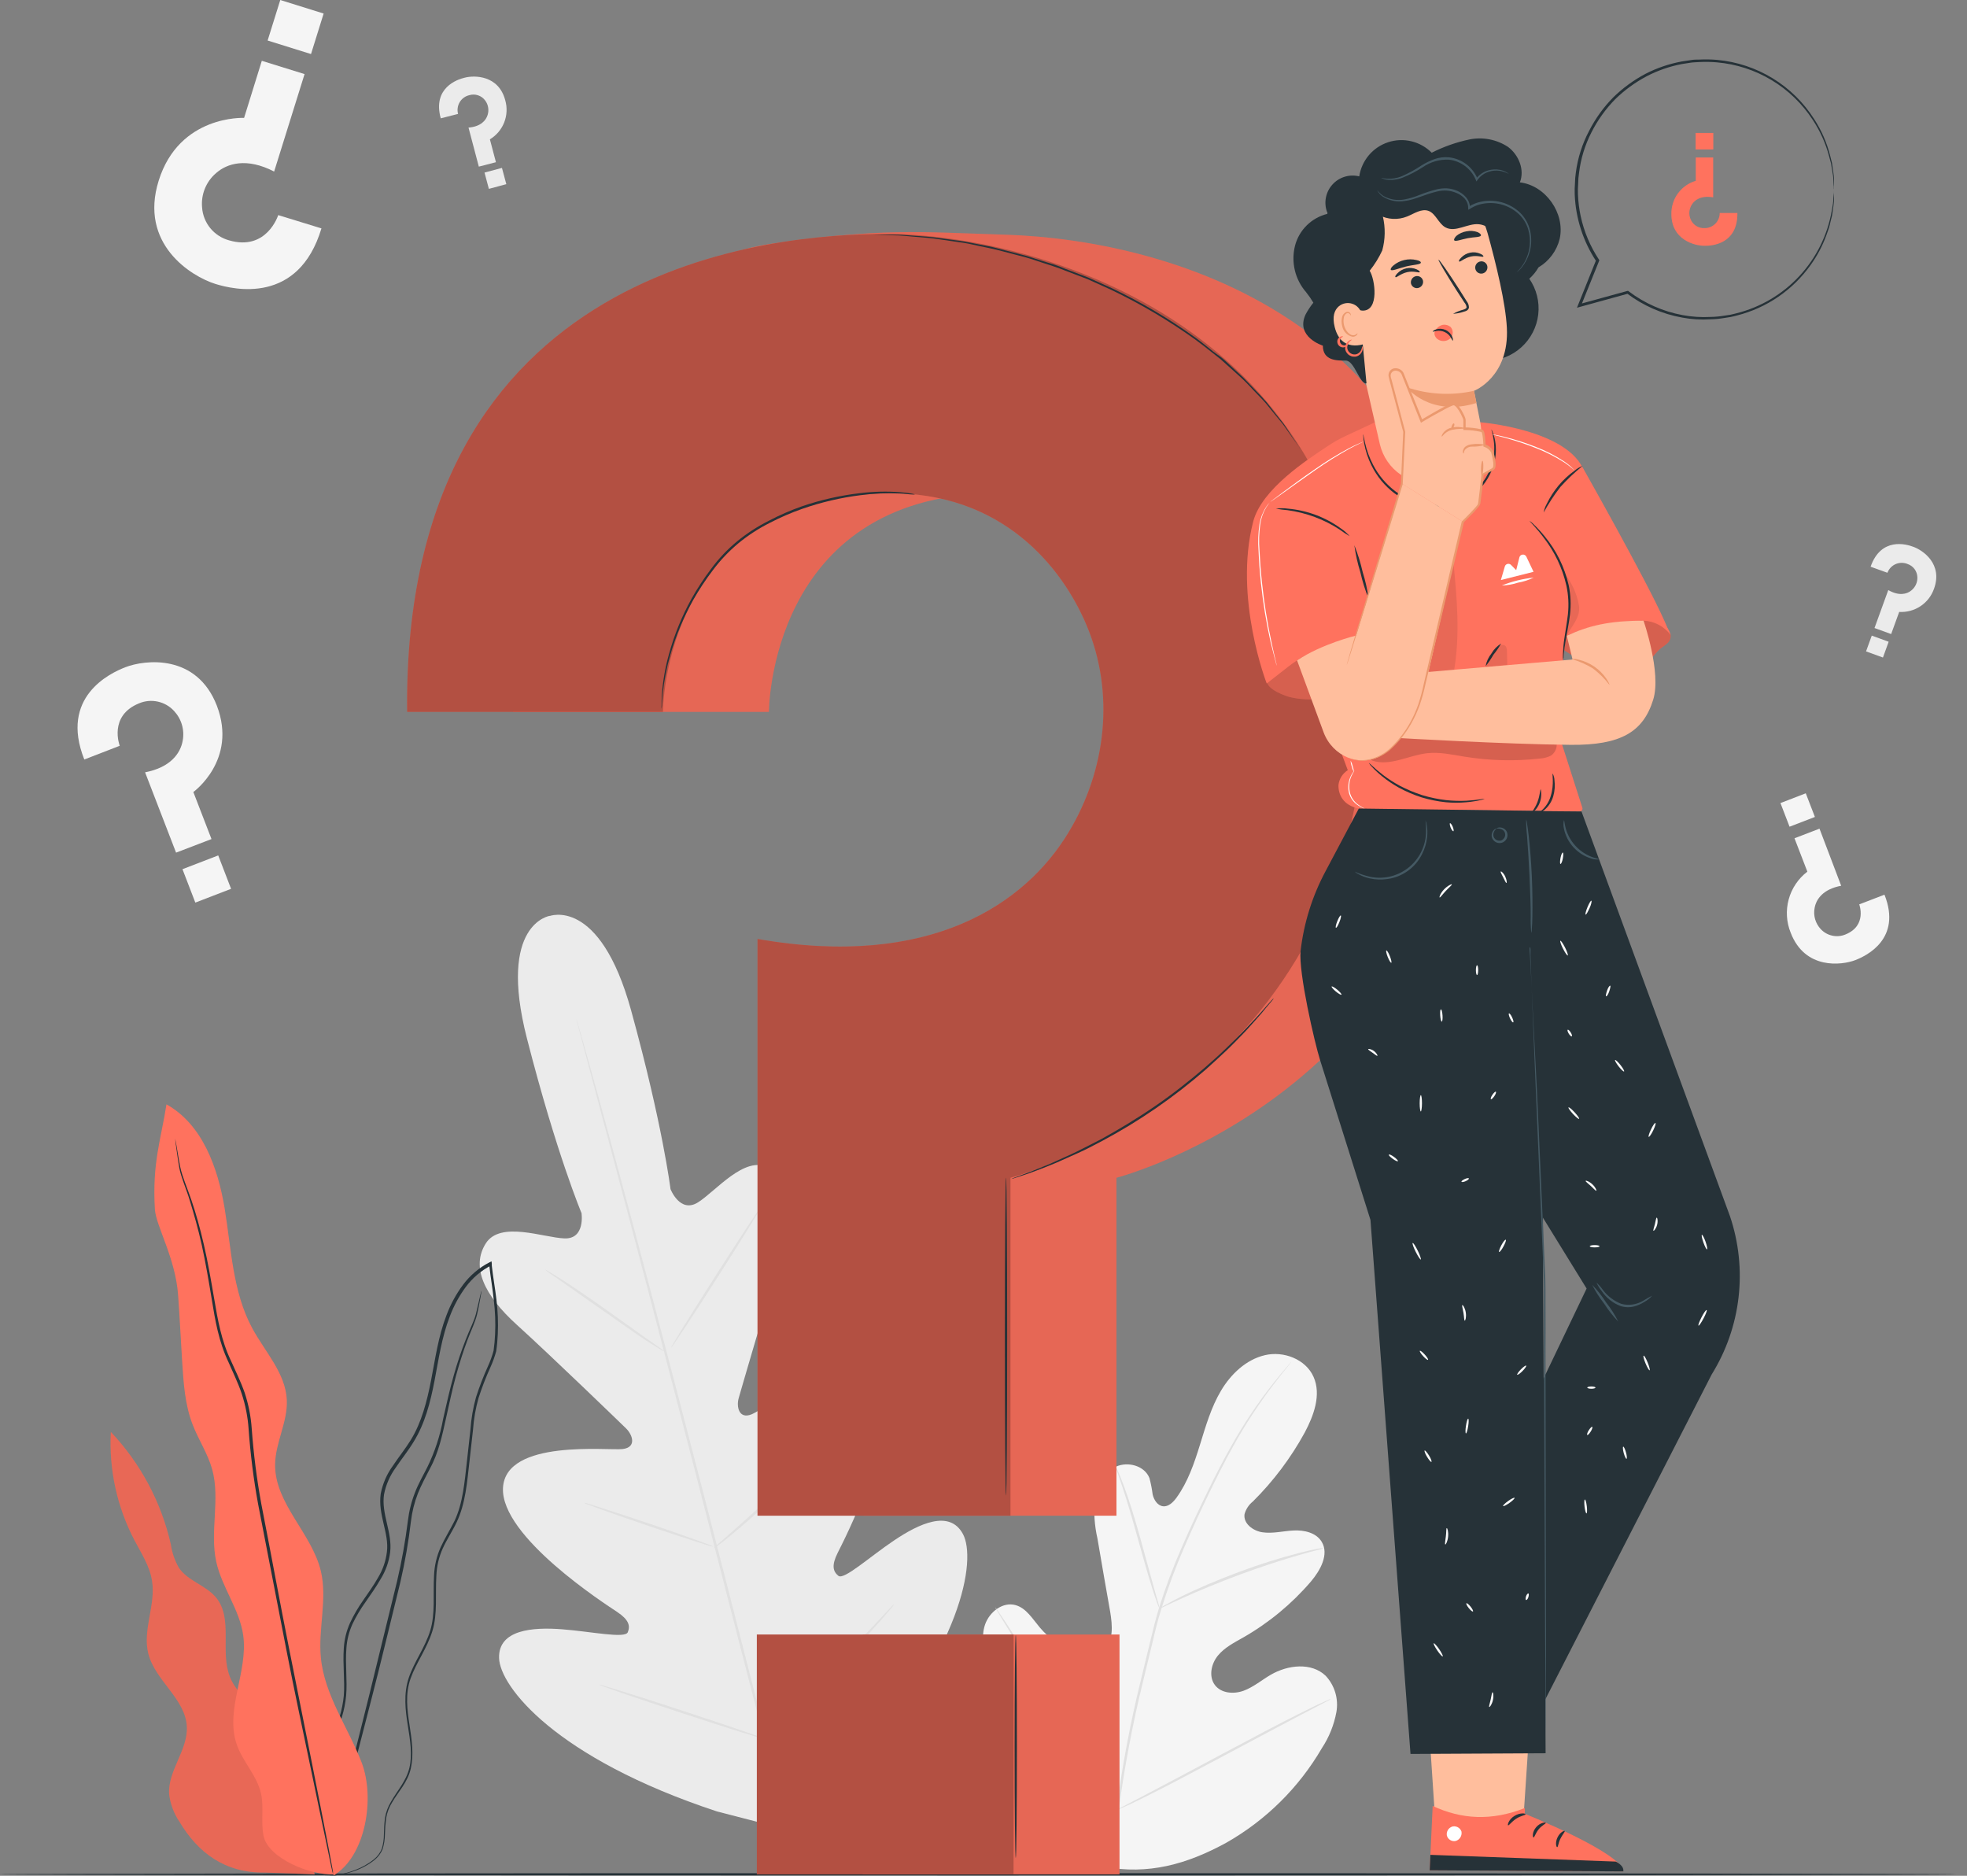 <svg width="86" height="82" viewBox="0 0 86 82" fill="none" xmlns="http://www.w3.org/2000/svg">
<rect x="0" y="0" width="86" height="82" fill="#808080" stroke="none"/>
<path d="M48.262 81.604C44.923 80.024 43.593 76.267 43.122 72.767C43.043 72.186 42.876 71.582 43.066 71.024C43.256 70.466 43.841 70.011 44.402 70.168C44.869 70.298 45.142 70.767 45.454 71.136C45.868 71.635 46.417 72.006 47.034 72.206C47.437 72.335 47.915 72.376 48.246 72.112C48.7 71.75 48.634 71.049 48.541 70.472C48.351 69.402 48.165 68.332 47.983 67.261C47.852 66.69 47.813 66.102 47.869 65.518C47.954 64.937 48.266 64.356 48.789 64.116C49.312 63.876 50.045 64.072 50.257 64.618C50.319 64.853 50.365 65.091 50.396 65.332C50.452 65.571 50.609 65.817 50.847 65.846C51.086 65.875 51.293 65.671 51.438 65.472C51.934 64.788 52.213 63.969 52.464 63.158C52.716 62.346 52.952 61.519 53.386 60.791C53.82 60.063 54.482 59.435 55.301 59.242C56.121 59.048 57.089 59.416 57.432 60.193C57.775 60.969 57.443 61.877 57.044 62.625C56.439 63.732 55.676 64.746 54.781 65.635C54.602 65.777 54.473 65.972 54.413 66.192C54.352 66.599 54.782 66.921 55.187 66.983C55.64 67.052 56.101 66.928 56.56 66.905C57.019 66.882 57.54 66.998 57.784 67.395C58.119 67.945 57.73 68.648 57.314 69.138C56.477 70.114 55.48 70.939 54.364 71.578C53.965 71.805 53.541 72.018 53.249 72.374C52.956 72.73 52.838 73.284 53.113 73.656C53.388 74.028 53.944 74.069 54.374 73.91C54.804 73.751 55.162 73.443 55.559 73.213C56.303 72.779 57.337 72.659 57.962 73.259C58.157 73.469 58.301 73.721 58.382 73.996C58.463 74.271 58.479 74.561 58.429 74.843C58.326 75.405 58.111 75.941 57.796 76.418C56.793 78.142 55.351 79.569 53.617 80.554C51.883 81.503 50.206 81.966 48.264 81.606" fill="#F5F5F5"/>
<path d="M48.791 79.269C49.048 77.275 49.419 75.299 49.903 73.348L50.275 71.813C50.397 71.307 50.519 70.808 50.662 70.327C50.951 69.405 51.291 68.5 51.68 67.616C52.047 66.768 52.424 65.974 52.782 65.236C53.141 64.498 53.491 63.816 53.836 63.21C54.374 62.249 54.988 61.332 55.672 60.468C55.914 60.162 56.109 59.931 56.243 59.776C56.307 59.703 56.359 59.645 56.396 59.6C56.433 59.556 56.45 59.542 56.452 59.544C56.438 59.566 56.423 59.588 56.406 59.608L56.259 59.79C56.131 59.949 55.941 60.177 55.705 60.493C55.036 61.365 54.433 62.286 53.902 63.249C53.563 63.857 53.218 64.539 52.862 65.276C52.505 66.014 52.134 66.808 51.772 67.657C51.386 68.541 51.05 69.446 50.764 70.368C50.615 70.846 50.495 71.336 50.377 71.847L50.005 73.385C49.523 75.332 49.15 77.304 48.888 79.292" fill="#E0E0E0"/>
<path d="M50.695 70.319C50.653 70.244 50.62 70.164 50.596 70.081C50.538 69.928 50.462 69.694 50.373 69.421C50.195 68.859 49.974 68.075 49.734 67.211C49.494 66.347 49.263 65.567 49.076 65.011C48.983 64.732 48.905 64.505 48.851 64.352C48.818 64.273 48.793 64.191 48.775 64.106C48.822 64.179 48.861 64.256 48.89 64.337C48.957 64.486 49.045 64.709 49.147 64.984C49.354 65.538 49.596 66.314 49.839 67.182C50.081 68.049 50.284 68.808 50.447 69.397C50.522 69.665 50.584 69.889 50.64 70.069C50.666 70.151 50.684 70.234 50.695 70.319Z" fill="#E0E0E0"/>
<path d="M57.89 67.674C57.796 67.713 57.699 67.742 57.599 67.761C57.406 67.809 57.14 67.879 56.807 67.976C56.139 68.17 55.227 68.456 54.233 68.824C53.24 69.192 52.355 69.566 51.716 69.853C51.398 69.994 51.145 70.116 50.968 70.199C50.88 70.247 50.787 70.288 50.691 70.319C50.772 70.257 50.858 70.204 50.949 70.16C51.119 70.066 51.369 69.934 51.683 69.773C52.309 69.467 53.192 69.082 54.187 68.712C55.037 68.394 55.902 68.121 56.78 67.893C57.117 67.804 57.392 67.746 57.584 67.709C57.684 67.688 57.787 67.676 57.89 67.674Z" fill="#E0E0E0"/>
<path d="M48.859 79.119C48.834 79.094 48.812 79.066 48.793 79.036L48.62 78.79C48.471 78.573 48.264 78.258 48.014 77.862C47.511 77.072 46.852 75.959 46.142 74.719C45.431 73.48 44.786 72.362 44.296 71.565L43.715 70.618L43.56 70.36C43.54 70.332 43.523 70.3 43.512 70.267C43.512 70.267 43.537 70.292 43.578 70.348C43.618 70.405 43.682 70.496 43.75 70.596C43.899 70.811 44.106 71.127 44.358 71.524C44.86 72.314 45.52 73.426 46.231 74.665C46.941 75.905 47.586 77.022 48.074 77.822L48.655 78.767C48.717 78.87 48.77 78.961 48.81 79.025C48.831 79.053 48.847 79.085 48.859 79.119Z" fill="#E0E0E0"/>
<path d="M58.19 74.268C58.163 74.292 58.132 74.311 58.099 74.326L57.83 74.469L56.83 74.99C55.986 75.432 54.828 76.054 53.55 76.733C52.272 77.413 51.108 78.035 50.258 78.457C49.831 78.668 49.483 78.844 49.243 78.947L48.952 79.075C48.92 79.092 48.887 79.105 48.852 79.114C48.879 79.09 48.91 79.071 48.943 79.055L49.214 78.912L50.213 78.389C51.055 77.95 52.214 77.328 53.492 76.646C54.77 75.965 55.936 75.347 56.784 74.925C57.21 74.713 57.559 74.537 57.799 74.435L58.078 74.307C58.113 74.288 58.151 74.275 58.19 74.268Z" fill="#E0E0E0"/>
<path d="M24.047 40.034C24.047 40.034 21.746 40.354 23.038 45.393C24.329 50.432 25.425 53.031 25.425 53.031C25.425 53.031 25.598 54.172 24.678 54.137C23.758 54.102 21.881 53.362 21.244 54.348C20.586 55.378 21.163 56.618 22.6 57.917C24.037 59.217 27.101 62.178 27.376 62.447C27.651 62.716 27.852 63.27 27.221 63.345C26.589 63.421 22.112 62.896 21.992 65.036C21.872 67.176 26.487 70.135 26.985 70.468C27.482 70.801 27.566 71.061 27.449 71.351C27.333 71.642 25.85 71.322 24.57 71.224C23.29 71.125 21.787 71.239 21.82 72.478C21.852 73.718 24.277 76.855 31.346 79.187L34.694 80.052L37.167 77.616C42.144 72.079 42.688 68.154 42.102 67.062C41.515 65.969 40.165 66.618 39.092 67.339C38.019 68.059 36.896 69.082 36.656 68.888C36.416 68.694 36.354 68.427 36.621 67.891C36.888 67.354 39.423 62.493 38.254 60.696C37.084 58.899 33.459 61.575 32.878 61.821C32.297 62.067 32.192 61.482 32.297 61.118C32.401 60.754 33.583 56.664 34.191 54.815C34.799 52.965 34.682 51.606 33.598 51.04C32.552 50.496 31.295 52.076 30.513 52.564C29.731 53.052 29.316 51.983 29.316 51.983C29.316 51.983 28.975 49.185 27.593 44.169C26.21 39.153 24.004 40.052 24.004 40.052" fill="#EBEBEB"/>
<path d="M34.693 80.885C33.691 77.206 32.02 70.621 30.558 64.969C29.096 59.316 27.767 54.218 26.783 50.527C26.291 48.684 25.892 47.192 25.621 46.156C25.486 45.643 25.379 45.242 25.306 44.967L25.224 44.657C25.207 44.588 25.201 44.551 25.201 44.551C25.201 44.551 25.215 44.584 25.236 44.653C25.257 44.723 25.286 44.83 25.325 44.961C25.404 45.236 25.519 45.633 25.662 46.145C25.953 47.173 26.363 48.662 26.863 50.506C27.864 54.185 29.206 59.3 30.668 64.941C32.13 70.583 33.788 77.173 34.772 80.864" fill="#E0E0E0"/>
<path d="M23.828 55.498C23.905 55.53 23.979 55.57 24.049 55.617C24.186 55.698 24.384 55.822 24.63 55.977C25.112 56.289 25.769 56.736 26.483 57.242L28.308 58.543L28.863 58.93C28.933 58.974 28.998 59.025 29.057 59.083C28.979 59.052 28.904 59.012 28.834 58.965C28.697 58.884 28.499 58.76 28.253 58.603C27.775 58.287 27.124 57.828 26.41 57.325L24.576 56.037L24.018 55.65C23.949 55.606 23.886 55.556 23.828 55.498Z" fill="#E0E0E0"/>
<path d="M29.337 58.922C29.312 58.907 30.174 57.514 31.261 55.812C32.347 54.11 33.251 52.742 33.276 52.758C33.302 52.773 32.44 54.168 31.352 55.87C30.263 57.572 29.363 58.934 29.337 58.922Z" fill="#E0E0E0"/>
<path d="M31.193 67.691C31.247 67.624 31.309 67.564 31.377 67.513L31.898 67.056C32.338 66.668 32.944 66.134 33.591 65.518C34.238 64.902 34.807 64.327 35.214 63.907C35.407 63.713 35.566 63.541 35.696 63.409C35.755 63.344 35.819 63.285 35.89 63.233C35.847 63.307 35.795 63.375 35.735 63.436C35.63 63.562 35.473 63.74 35.276 63.957C34.888 64.393 34.323 64.98 33.672 65.596C33.022 66.211 32.41 66.742 31.956 67.114C31.728 67.308 31.542 67.447 31.41 67.546C31.343 67.602 31.271 67.651 31.193 67.691Z" fill="#E0E0E0"/>
<path d="M25.528 65.691C25.607 65.7 25.683 65.719 25.757 65.747L26.371 65.941C26.886 66.105 27.597 66.34 28.379 66.603C29.161 66.866 29.868 67.114 30.378 67.298L30.98 67.519C31.055 67.543 31.127 67.574 31.195 67.614C31.117 67.606 31.04 67.588 30.966 67.56L30.352 67.366C29.837 67.201 29.127 66.967 28.344 66.702C27.562 66.436 26.855 66.191 26.346 66.008L25.743 65.786C25.668 65.764 25.595 65.732 25.528 65.691Z" fill="#E0E0E0"/>
<path d="M26.183 73.641C26.282 73.656 26.38 73.68 26.475 73.714L27.261 73.954C27.924 74.162 28.836 74.454 29.843 74.785C30.85 75.116 31.758 75.418 32.415 75.645L33.189 75.916C33.286 75.947 33.38 75.985 33.47 76.03C33.37 76.016 33.271 75.991 33.176 75.957L32.389 75.717C31.727 75.51 30.815 75.217 29.808 74.886C28.801 74.555 27.893 74.251 27.238 74.026L26.463 73.753C26.367 73.724 26.273 73.686 26.183 73.641Z" fill="#E0E0E0"/>
<path d="M33.312 75.924C33.38 75.84 33.456 75.763 33.538 75.693L34.179 75.091C34.719 74.582 35.463 73.875 36.263 73.071C37.063 72.267 37.77 71.522 38.277 70.979L38.877 70.336C38.948 70.254 39.025 70.178 39.108 70.108C39.051 70.199 38.986 70.285 38.914 70.364C38.782 70.524 38.585 70.751 38.333 71.03C37.839 71.588 37.142 72.343 36.338 73.147C35.535 73.95 34.789 74.651 34.231 75.147C33.953 75.393 33.726 75.592 33.565 75.728C33.486 75.8 33.401 75.865 33.312 75.924Z" fill="#E0E0E0"/>
<path d="M14.054 9.984L12.164 9.403C12.164 9.403 11.668 10.991 10.01 10.505C9.689 10.416 9.404 10.23 9.193 9.973C8.983 9.715 8.857 9.398 8.835 9.066C8.81 8.786 8.852 8.504 8.958 8.244C9.064 7.983 9.231 7.752 9.445 7.569C9.931 7.139 10.783 6.878 11.986 7.499L13.316 3.239L11.447 2.658L10.672 5.154C10.672 5.154 7.837 5.013 6.937 7.9C6.075 10.664 8.352 12.079 9.414 12.411C10.219 12.662 13.049 13.329 14.054 9.984Z" fill="#F5F5F5"/>
<path d="M11.701 1.771L13.598 2.363L14.15 0.592L12.254 -0L11.701 1.771Z" fill="#F5F5F5"/>
<path d="M19.27 5.173L20.027 4.98C20.004 4.894 19.998 4.804 20.011 4.716C20.023 4.628 20.053 4.543 20.098 4.466C20.144 4.39 20.205 4.323 20.277 4.271C20.349 4.218 20.43 4.181 20.517 4.161C20.643 4.122 20.778 4.125 20.903 4.167C21.028 4.209 21.137 4.288 21.214 4.395C21.28 4.483 21.324 4.586 21.342 4.695C21.361 4.804 21.353 4.915 21.321 5.02C21.249 5.266 21.018 5.534 20.484 5.578L20.935 7.284L21.683 7.091L21.419 6.091C21.703 5.92 21.922 5.661 22.044 5.353C22.165 5.045 22.182 4.706 22.091 4.387C21.801 3.279 20.736 3.285 20.316 3.396C19.99 3.471 18.904 3.841 19.27 5.173Z" fill="#EBEBEB"/>
<path d="M21.946 7.34L21.184 7.544L21.374 8.256L22.137 8.051L21.946 7.34Z" fill="#EBEBEB"/>
<path d="M81.785 24.774L82.521 25.039C82.552 24.956 82.599 24.88 82.66 24.815C82.721 24.75 82.794 24.698 82.875 24.662C82.956 24.626 83.044 24.607 83.133 24.605C83.222 24.603 83.31 24.619 83.392 24.652C83.516 24.692 83.625 24.769 83.704 24.873C83.782 24.977 83.826 25.103 83.83 25.233C83.835 25.344 83.813 25.455 83.766 25.556C83.72 25.657 83.65 25.745 83.563 25.814C83.369 25.975 83.023 26.062 82.558 25.795L81.956 27.454L82.684 27.718L83.036 26.75C83.367 26.77 83.695 26.681 83.97 26.497C84.246 26.313 84.453 26.044 84.56 25.731C84.948 24.654 84.074 24.056 83.662 23.907C83.346 23.783 82.242 23.471 81.785 24.774Z" fill="#EBEBEB"/>
<path d="M82.575 28.054L81.836 27.786L81.586 28.476L82.325 28.744L82.575 28.054Z" fill="#EBEBEB"/>
<path d="M3.686 33.202L5.235 32.602C5.235 32.602 4.731 31.294 6.081 30.746C6.339 30.637 6.625 30.611 6.899 30.671C7.173 30.731 7.422 30.874 7.611 31.081C7.772 31.254 7.89 31.462 7.955 31.688C8.02 31.915 8.031 32.153 7.987 32.385C7.89 32.923 7.464 33.547 6.343 33.762L7.698 37.273L9.247 36.68L8.453 34.623C8.453 34.623 10.39 33.233 9.482 30.851C8.601 28.573 6.346 28.833 5.481 29.168C4.813 29.426 2.597 30.465 3.686 33.202Z" fill="#F5F5F5"/>
<path d="M9.541 37.395L7.978 37.997L8.54 39.457L10.103 38.855L9.541 37.395Z" fill="#F5F5F5"/>
<path d="M82.392 39.111L81.288 39.535C81.288 39.535 81.644 40.462 80.687 40.85C80.504 40.926 80.302 40.945 80.108 40.902C79.914 40.86 79.738 40.759 79.603 40.614C79.489 40.491 79.406 40.344 79.359 40.183C79.313 40.023 79.306 39.854 79.338 39.69C79.407 39.302 79.709 38.869 80.499 38.721L79.551 36.225L78.458 36.645L79.02 38.104C78.623 38.408 78.336 38.834 78.204 39.317C78.073 39.8 78.103 40.312 78.292 40.776C78.913 42.389 80.505 42.207 81.125 41.969C81.594 41.785 83.162 41.049 82.392 39.111Z" fill="#F5F5F5"/>
<path d="M78.242 36.14L79.35 35.713L78.951 34.679L77.844 35.106L78.242 36.14Z" fill="#F5F5F5"/>
<path d="M85.509 81.935C85.509 81.964 66.366 81.986 42.757 81.986C19.147 81.986 0 81.964 0 81.935C0 81.906 19.14 81.885 42.757 81.885C66.374 81.885 85.509 81.908 85.509 81.935Z" fill="#263238"/>
<path d="M12.281 76.905C12.474 76.193 11.996 75.478 11.473 74.969C10.95 74.459 10.325 73.991 10.052 73.307C9.61 72.199 10.203 70.766 9.451 69.843C9.008 69.3 8.214 69.118 7.821 68.537C7.639 68.217 7.519 67.866 7.466 67.501C7.048 65.661 6.143 63.968 4.846 62.598C4.759 64.237 5.114 65.869 5.874 67.323C6.178 67.904 6.554 68.469 6.649 69.118C6.814 70.17 6.225 71.249 6.484 72.287C6.781 73.468 8.107 74.26 8.169 75.476C8.223 76.504 7.327 77.413 7.395 78.435C7.449 78.873 7.608 79.292 7.857 79.655C8.651 80.978 9.821 81.888 11.591 81.859L13.76 81.935L12.281 76.905Z" fill="#FF725E"/>
<g opacity="0.3">
<path opacity="0.3" d="M12.281 76.905C12.474 76.193 11.996 75.478 11.473 74.969C10.95 74.459 10.325 73.991 10.052 73.307C9.61 72.199 10.203 70.766 9.451 69.843C9.008 69.3 8.214 69.118 7.821 68.537C7.639 68.217 7.519 67.866 7.466 67.501C7.048 65.661 6.143 63.968 4.846 62.598C4.759 64.237 5.114 65.869 5.874 67.323C6.178 67.904 6.554 68.469 6.649 69.118C6.814 70.17 6.225 71.249 6.484 72.287C6.781 73.468 8.107 74.26 8.169 75.476C8.223 76.504 7.327 77.413 7.395 78.435C7.449 78.873 7.608 79.292 7.857 79.655C8.651 80.978 9.821 81.888 11.591 81.859L13.76 81.935L12.281 76.905Z" fill="black"/>
</g>
<path d="M14.197 81.979C14.396 82.01 14.599 82.006 14.796 81.968C15.035 81.931 15.271 81.871 15.499 81.789C15.814 81.68 16.108 81.519 16.37 81.313C16.528 81.186 16.651 81.022 16.729 80.835C16.793 80.625 16.827 80.407 16.829 80.188C16.834 79.953 16.851 79.719 16.882 79.487C16.922 79.239 17.012 79.002 17.145 78.79C17.401 78.34 17.827 77.914 17.962 77.304C18.098 76.694 18.005 76.055 17.904 75.404C17.803 74.754 17.71 74.049 17.954 73.367C18.198 72.685 18.663 72.075 18.901 71.312C19.14 70.549 19.027 69.709 19.078 68.89C19.093 68.474 19.189 68.064 19.36 67.685C19.535 67.298 19.779 66.939 19.969 66.537C20.356 65.719 20.422 64.794 20.526 63.885C20.579 63.428 20.629 62.965 20.681 62.501C20.714 62.031 20.795 61.566 20.923 61.112C21.07 60.655 21.244 60.207 21.442 59.77C21.545 59.544 21.629 59.31 21.694 59.071C21.731 58.823 21.754 58.574 21.764 58.323C21.787 57.822 21.767 57.32 21.706 56.823C21.648 56.323 21.557 55.827 21.502 55.326C21.502 55.295 21.502 55.266 21.502 55.238L21.491 55.14L21.404 55.182C20.946 55.417 20.548 55.755 20.242 56.168C19.941 56.573 19.699 57.018 19.523 57.491C19.161 58.422 19.031 59.398 18.849 60.33C18.667 61.261 18.435 62.177 17.958 62.952C17.72 63.339 17.432 63.692 17.184 64.067C16.915 64.434 16.731 64.856 16.645 65.303C16.516 66.221 17.021 67.027 16.916 67.84C16.869 68.238 16.737 68.622 16.529 68.965C16.335 69.312 16.101 69.633 15.88 69.955C15.657 70.27 15.462 70.605 15.299 70.956C15.146 71.299 15.056 71.667 15.032 72.042C14.98 72.775 15.082 73.468 15.032 74.122C14.972 74.746 14.789 75.352 14.496 75.906C14.234 76.439 13.942 76.921 13.698 77.389C13.576 77.622 13.461 77.85 13.369 78.081C13.281 78.302 13.216 78.532 13.175 78.766C13.11 79.176 13.105 79.593 13.159 80.004C13.216 80.577 13.431 81.123 13.779 81.582C13.832 81.651 13.891 81.716 13.955 81.776C13.998 81.821 14.046 81.861 14.097 81.896C14.178 81.956 14.221 81.983 14.221 81.983C14.066 81.861 13.925 81.722 13.8 81.569C13.468 81.108 13.267 80.566 13.22 80C13.17 79.594 13.179 79.183 13.247 78.78C13.287 78.551 13.352 78.327 13.44 78.112C13.538 77.879 13.649 77.651 13.771 77.43C14.017 76.965 14.312 76.485 14.579 75.949C14.882 75.386 15.07 74.769 15.133 74.134C15.191 73.466 15.09 72.769 15.145 72.056C15.169 71.693 15.258 71.337 15.406 71.004C15.57 70.661 15.764 70.333 15.987 70.025C16.208 69.703 16.442 69.382 16.643 69.027C16.864 68.671 17.006 68.271 17.058 67.856C17.162 66.99 16.661 66.18 16.791 65.326C16.875 64.899 17.053 64.496 17.311 64.145C17.558 63.775 17.848 63.422 18.086 63.026C18.58 62.23 18.818 61.296 18.998 60.361C19.178 59.425 19.312 58.457 19.668 57.543C19.84 57.084 20.075 56.651 20.367 56.257C20.662 55.86 21.045 55.537 21.485 55.312L21.386 55.256C21.386 55.285 21.386 55.314 21.396 55.345C21.45 55.852 21.541 56.348 21.59 56.844C21.651 57.334 21.669 57.828 21.646 58.322C21.636 58.564 21.614 58.806 21.58 59.046C21.517 59.277 21.436 59.504 21.336 59.722C21.136 60.163 20.961 60.616 20.813 61.077C20.684 61.538 20.602 62.01 20.569 62.487C20.519 62.954 20.466 63.417 20.416 63.874C20.311 64.786 20.244 65.696 19.874 66.484C19.68 66.872 19.448 67.242 19.267 67.637C19.09 68.03 18.992 68.454 18.977 68.886C18.929 69.722 19.037 70.541 18.811 71.281C18.584 72.021 18.113 72.637 17.875 73.336C17.637 74.035 17.724 74.775 17.829 75.424C17.933 76.073 18.038 76.712 17.898 77.287C17.759 77.862 17.36 78.292 17.1 78.753C16.964 78.975 16.872 79.222 16.831 79.479C16.802 79.714 16.787 79.951 16.785 80.188C16.785 80.402 16.754 80.614 16.692 80.819C16.62 80.997 16.505 81.153 16.357 81.274C16.102 81.48 15.814 81.642 15.507 81.754C15.282 81.841 15.049 81.906 14.811 81.948C14.666 81.975 14.519 81.989 14.372 81.991C14.25 81.979 14.197 81.979 14.197 81.979Z" fill="#263238"/>
<path d="M21.05 56.435C21.039 56.456 21.032 56.478 21.028 56.501L20.982 56.695C20.939 56.867 20.887 57.124 20.806 57.446C20.724 57.767 20.525 58.132 20.356 58.579C20.159 59.083 19.987 59.596 19.841 60.117C19.675 60.697 19.529 61.337 19.375 62.026C19.243 62.76 19.009 63.473 18.681 64.143C18.503 64.495 18.294 64.852 18.145 65.243C17.988 65.642 17.884 66.06 17.833 66.486C17.723 67.368 17.566 68.244 17.364 69.11C16.93 70.886 16.516 72.579 16.139 74.12C15.761 75.662 15.405 77.041 15.11 78.207C14.816 79.372 14.593 80.302 14.43 80.966C14.355 81.284 14.295 81.534 14.252 81.718C14.235 81.797 14.219 81.861 14.208 81.911C14.206 81.934 14.206 81.957 14.208 81.979C14.219 81.959 14.227 81.937 14.233 81.915C14.246 81.863 14.266 81.801 14.289 81.721C14.337 81.541 14.405 81.291 14.492 80.976C14.667 80.317 14.913 79.382 15.217 78.23C15.521 77.077 15.875 75.683 16.272 74.151C16.669 72.619 17.072 70.915 17.51 69.137C17.71 68.269 17.863 67.391 17.967 66.505C18.016 66.09 18.118 65.682 18.269 65.291C18.422 64.904 18.617 64.557 18.796 64.201C19.183 63.494 19.336 62.735 19.489 62.051C19.642 61.368 19.777 60.721 19.936 60.144C20.095 59.567 20.262 59.051 20.428 58.606C20.595 58.161 20.779 57.793 20.858 57.459C20.937 57.126 20.974 56.879 21.009 56.7C21.022 56.62 21.034 56.556 21.044 56.507C21.05 56.458 21.054 56.435 21.05 56.435Z" fill="#263238"/>
<path d="M14.581 81.989C15.996 81.147 16.403 78.59 15.813 77.052C15.222 75.515 14.188 74.109 14.029 72.469C13.905 71.208 14.319 69.914 14.029 68.683C13.632 67.019 12.009 65.731 12.028 64.021C12.038 63.062 12.584 62.16 12.54 61.201C12.487 60.028 11.585 59.094 11.027 58.06C10.171 56.474 10.115 54.601 9.823 52.831C9.53 51.061 8.854 49.152 7.278 48.278C7.046 49.787 6.649 50.821 6.772 52.864C6.819 53.598 7.671 54.995 7.787 56.612C7.857 57.58 7.903 58.537 7.963 59.497C8.024 60.458 8.082 61.387 8.417 62.263C8.674 62.935 9.087 63.545 9.278 64.238C9.637 65.541 9.164 66.949 9.455 68.274C9.701 69.393 10.475 70.356 10.634 71.491C10.855 73.084 9.825 74.742 10.351 76.262C10.615 77.018 11.234 77.618 11.411 78.402C11.548 79.007 11.399 79.648 11.523 80.254C11.717 81.234 13.587 81.997 14.585 81.933" fill="#FF725E"/>
<path d="M7.666 49.768C7.663 49.796 7.663 49.824 7.666 49.853C7.666 49.917 7.685 49.998 7.697 50.101C7.73 50.319 7.767 50.639 7.84 51.053C7.914 51.468 8.135 51.937 8.305 52.502C8.476 53.068 8.665 53.714 8.824 54.439C8.983 55.163 9.122 55.971 9.264 56.836C9.405 57.702 9.56 58.645 9.99 59.547C10.184 59.999 10.412 60.452 10.571 60.936C10.734 61.432 10.834 61.946 10.869 62.466C10.948 63.57 11.087 64.669 11.286 65.758C11.719 67.993 12.132 70.121 12.508 72.06C12.883 73.999 13.261 75.728 13.563 77.192C13.865 78.656 14.113 79.826 14.285 80.651L14.479 81.59C14.502 81.691 14.52 81.77 14.535 81.832C14.54 81.861 14.548 81.888 14.559 81.915C14.562 81.887 14.562 81.859 14.559 81.83C14.547 81.766 14.533 81.687 14.516 81.584C14.473 81.36 14.413 81.042 14.338 80.639C14.175 79.812 13.95 78.631 13.658 77.173C13.366 75.714 13.019 73.966 12.633 72.035C12.248 70.104 11.859 67.968 11.423 65.735C11.225 64.646 11.085 63.547 11.005 62.443C10.968 61.912 10.864 61.387 10.697 60.882C10.524 60.39 10.298 59.935 10.098 59.486C9.672 58.597 9.517 57.669 9.37 56.807C9.223 55.945 9.082 55.136 8.913 54.408C8.745 53.679 8.561 53.029 8.371 52.471C8.181 51.913 7.97 51.441 7.885 51.036C7.8 50.631 7.759 50.306 7.718 50.091C7.699 49.99 7.683 49.909 7.672 49.845C7.671 49.819 7.67 49.793 7.666 49.768Z" fill="#263238"/>
<path d="M75.962 9.312H75.187C75.188 9.4 75.171 9.487 75.137 9.568C75.103 9.649 75.054 9.723 74.991 9.784C74.928 9.846 74.854 9.894 74.772 9.926C74.691 9.959 74.603 9.974 74.515 9.972C74.386 9.977 74.258 9.941 74.149 9.869C74.041 9.798 73.958 9.694 73.911 9.573C73.87 9.472 73.854 9.363 73.863 9.255C73.873 9.147 73.908 9.042 73.965 8.95C74.097 8.733 74.384 8.537 74.903 8.628V6.885H74.141V7.904C73.829 7.996 73.556 8.188 73.363 8.45C73.17 8.712 73.069 9.031 73.074 9.356C73.074 10.483 74.085 10.745 74.519 10.745C74.85 10.753 75.977 10.673 75.962 9.312Z" fill="#FF725E"/>
<path d="M74.135 6.533H74.908V5.811H74.135V6.533Z" fill="#FF725E"/>
<path d="M80.186 8.282C80.189 8.249 80.189 8.216 80.186 8.183C80.186 8.113 80.186 8.019 80.186 7.897C80.186 7.835 80.186 7.763 80.176 7.685C80.166 7.608 80.155 7.523 80.141 7.434C80.128 7.345 80.114 7.24 80.099 7.137L80.017 6.808C79.874 6.241 79.638 5.702 79.32 5.21C78.859 4.483 78.237 3.871 77.502 3.422C76.767 2.973 75.939 2.698 75.081 2.619C74.823 2.596 74.565 2.591 74.306 2.604C74.177 2.604 74.043 2.604 73.919 2.629L73.52 2.689C72.973 2.791 72.443 2.971 71.948 3.225C71.43 3.499 70.955 3.845 70.536 4.254C70.107 4.689 69.748 5.188 69.472 5.733C69.176 6.296 68.982 6.906 68.899 7.536C68.875 7.696 68.862 7.857 68.859 8.019C68.846 8.18 68.843 8.343 68.849 8.505C68.891 9.543 69.216 10.551 69.788 11.419V11.359C69.519 12.031 69.254 12.692 68.994 13.335L68.948 13.453L69.07 13.418L71.181 12.837L71.13 12.825C71.841 13.363 72.669 13.726 73.547 13.883C73.954 13.959 74.369 13.984 74.783 13.958C74.982 13.955 75.181 13.936 75.377 13.902L75.666 13.857C75.761 13.84 75.859 13.811 75.945 13.79C77.246 13.46 78.386 12.678 79.163 11.584C79.453 11.181 79.686 10.739 79.855 10.273C79.891 10.17 79.926 10.079 79.959 9.978C79.992 9.878 80.01 9.785 80.031 9.698C80.052 9.61 80.076 9.521 80.095 9.44C80.114 9.359 80.12 9.279 80.132 9.204C80.149 9.055 80.176 8.923 80.182 8.816C80.188 8.71 80.182 8.607 80.182 8.526C80.182 8.445 80.182 8.394 80.182 8.35C80.182 8.305 80.182 8.29 80.182 8.29C80.179 8.31 80.179 8.33 80.182 8.35C80.182 8.394 80.182 8.452 80.168 8.526C80.155 8.6 80.157 8.702 80.149 8.814C80.141 8.927 80.112 9.058 80.089 9.202C79.904 10.274 79.412 11.269 78.673 12.066C77.933 12.864 76.978 13.43 75.923 13.695C75.832 13.716 75.741 13.743 75.648 13.761L75.364 13.803C75.172 13.835 74.977 13.853 74.783 13.855C74.377 13.877 73.97 13.85 73.57 13.776C72.713 13.618 71.905 13.262 71.21 12.736L71.186 12.717H71.157L69.044 13.298L69.118 13.381L69.914 11.408L69.926 11.377L69.908 11.348C69.527 10.771 69.256 10.128 69.11 9.452C69.043 9.138 69.003 8.819 68.99 8.499C68.984 8.341 68.987 8.182 69 8.024C69.001 7.867 69.014 7.709 69.039 7.554C69.113 6.938 69.296 6.341 69.579 5.789C69.848 5.256 70.198 4.768 70.615 4.341C71.025 3.94 71.491 3.6 71.998 3.332C72.482 3.08 73.001 2.901 73.537 2.799L73.925 2.739C74.055 2.72 74.184 2.722 74.312 2.712C74.565 2.7 74.817 2.705 75.069 2.726C75.913 2.8 76.729 3.065 77.454 3.501C78.18 3.937 78.797 4.533 79.258 5.243C79.578 5.726 79.817 6.257 79.967 6.816L80.054 7.141C80.072 7.244 80.087 7.335 80.103 7.432C80.118 7.529 80.13 7.606 80.143 7.683C80.157 7.761 80.153 7.831 80.159 7.893C80.159 8.013 80.174 8.108 80.18 8.177C80.176 8.212 80.178 8.248 80.186 8.282Z" fill="#263238"/>
<path d="M22.434 31.12H33.618C33.618 31.12 33.618 21.73 43.377 21.563C48.445 21.474 51.073 24.796 52.142 27.338C53.381 30.292 53.005 33.657 51.344 36.398C49.448 39.525 45.362 42.669 37.824 41.34L37.753 66.258H48.813V51.486C48.813 51.486 64.323 47.477 64.323 30.377C64.323 14.022 51.098 10.49 43.989 10.261C40.034 10.135 38.601 9.965 33.709 10.66C27.475 11.551 22.302 18.79 22.434 31.12Z" fill="#FF725E"/>
<path d="M48.946 71.453H37.722V81.936H48.946V71.453Z" fill="#FF725E"/>
<path opacity="0.1" d="M48.946 71.453H37.722V81.936H48.946V71.453Z" fill="black"/>
<path opacity="0.1" d="M22.434 31.12H33.618C33.618 31.12 33.618 21.73 43.377 21.563C48.445 21.474 51.073 24.796 52.142 27.338C53.381 30.292 53.005 33.657 51.344 36.398C49.448 39.525 45.362 42.669 37.824 41.34L37.753 66.258H48.813V51.486C48.813 51.486 64.323 47.477 64.323 30.377C64.323 14.022 51.098 10.49 43.989 10.261C40.034 10.135 38.601 9.965 33.709 10.66C27.475 11.551 22.302 18.79 22.434 31.12Z" fill="black"/>
<path d="M17.8 31.121H28.986C28.986 31.121 28.986 21.73 38.744 21.564C43.812 21.474 46.441 24.796 47.508 27.338C48.749 30.292 48.373 33.658 46.712 36.398C44.816 39.526 40.658 42.368 33.12 41.046V66.259H44.18V51.486C44.18 51.486 59.691 47.477 59.691 30.377C59.691 14.022 45.023 10.225 38.746 10.225C33.945 10.23 17.589 11.39 17.8 31.121Z" fill="#FF725E"/>
<path opacity="0.3" d="M17.8 31.121H28.986C28.986 31.121 28.986 21.73 38.744 21.564C43.812 21.474 46.441 24.796 47.508 27.338C48.749 30.292 48.373 33.658 46.712 36.398C44.816 39.526 40.658 42.368 33.12 41.046V66.259H44.18V51.486C44.18 51.486 59.691 47.477 59.691 30.377C59.691 14.022 45.023 10.225 38.746 10.225C33.945 10.23 17.589 11.39 17.8 31.121Z" fill="black"/>
<path d="M44.315 71.453H33.09V81.936H44.315V71.453Z" fill="#FF725E"/>
<path opacity="0.3" d="M44.315 71.453H33.09V81.936H44.315V71.453Z" fill="black"/>
<path d="M40.007 21.614C39.952 21.619 39.896 21.619 39.84 21.614C39.73 21.614 39.571 21.577 39.364 21.575C38.778 21.546 38.191 21.571 37.609 21.649C36.747 21.758 35.899 21.957 35.078 22.243C34.594 22.412 34.123 22.616 33.668 22.851C33.177 23.097 32.714 23.396 32.288 23.744C31.865 24.095 31.485 24.495 31.159 24.937C30.849 25.345 30.566 25.774 30.312 26.219C29.889 26.978 29.553 27.782 29.311 28.617C29.147 29.18 29.034 29.757 28.974 30.34C28.951 30.546 28.945 30.708 28.939 30.817C28.939 30.872 28.934 30.928 28.924 30.983C28.919 30.928 28.919 30.872 28.924 30.817C28.924 30.706 28.924 30.544 28.941 30.336C28.986 29.747 29.089 29.163 29.249 28.593C29.482 27.749 29.813 26.935 30.237 26.169C30.491 25.718 30.775 25.286 31.087 24.873C31.417 24.424 31.8 24.018 32.23 23.663C32.661 23.31 33.13 23.007 33.628 22.758C34.086 22.518 34.56 22.311 35.047 22.139C35.875 21.854 36.732 21.659 37.602 21.558C38.187 21.486 38.778 21.472 39.366 21.517C39.526 21.527 39.685 21.547 39.842 21.575C39.898 21.584 39.953 21.597 40.007 21.614Z" fill="#263238"/>
<path d="M56.859 19.621C56.859 19.621 56.846 19.608 56.823 19.578C56.799 19.549 56.765 19.499 56.726 19.443L56.356 18.92C56.276 18.808 56.191 18.678 56.091 18.544L55.742 18.12L55.343 17.63C55.198 17.46 55.027 17.295 54.857 17.115C54.687 16.935 54.512 16.743 54.315 16.559C54.117 16.375 53.906 16.188 53.689 15.994C53.581 15.897 53.474 15.8 53.358 15.697L52.998 15.413C52.752 15.219 52.508 15.025 52.243 14.832C51.086 14.005 49.859 13.28 48.577 12.667L47.556 12.206L46.543 11.819C46.212 11.681 45.875 11.584 45.55 11.476C45.224 11.367 44.907 11.257 44.581 11.181L43.656 10.939C43.355 10.86 43.057 10.811 42.773 10.746C42.488 10.68 42.213 10.622 41.944 10.589L41.169 10.476C40.679 10.393 40.23 10.376 39.839 10.337C39.645 10.322 39.451 10.3 39.291 10.292L38.83 10.281L38.191 10.259H38.024H37.968C37.986 10.257 38.005 10.257 38.024 10.259H38.191H38.83H39.292C39.461 10.259 39.645 10.283 39.842 10.296C40.23 10.329 40.687 10.343 41.177 10.422L41.951 10.527C42.221 10.558 42.496 10.627 42.782 10.68C43.069 10.732 43.363 10.786 43.671 10.873L44.601 11.114C44.922 11.187 45.24 11.307 45.569 11.406C45.898 11.505 46.233 11.6 46.564 11.747L47.583 12.134L48.609 12.597C49.899 13.212 51.131 13.941 52.289 14.778C52.556 14.971 52.8 15.178 53.046 15.37L53.407 15.632C53.523 15.729 53.629 15.825 53.738 15.93L54.361 16.511C54.555 16.705 54.729 16.898 54.901 17.074C55.074 17.251 55.239 17.423 55.384 17.595L55.771 18.089L56.116 18.519C56.215 18.655 56.298 18.786 56.375 18.907C56.526 19.133 56.645 19.311 56.728 19.439L56.819 19.58C56.834 19.592 56.848 19.606 56.859 19.621Z" fill="#263238"/>
<path d="M55.693 43.635C55.67 43.677 55.642 43.716 55.61 43.751L55.343 44.067C55.232 44.208 55.093 44.377 54.92 44.564C54.748 44.752 54.564 44.973 54.34 45.202C54.115 45.43 53.875 45.686 53.602 45.943C53.329 46.201 53.032 46.472 52.717 46.755C51.332 47.963 49.814 49.01 48.193 49.874C47.817 50.068 47.463 50.262 47.12 50.411C46.777 50.56 46.458 50.713 46.163 50.837C45.869 50.961 45.598 51.064 45.361 51.155C45.125 51.246 44.918 51.319 44.748 51.373L44.36 51.499C44.315 51.517 44.268 51.53 44.221 51.538C44.263 51.514 44.307 51.495 44.352 51.48L44.74 51.337C44.908 51.277 45.111 51.199 45.346 51.102C45.58 51.005 45.851 50.909 46.142 50.771C46.432 50.634 46.754 50.504 47.089 50.336C47.424 50.167 47.782 49.989 48.156 49.793C48.894 49.386 49.69 48.91 50.493 48.36C51.297 47.81 52.019 47.231 52.662 46.685C52.978 46.406 53.28 46.145 53.549 45.881C53.819 45.618 54.07 45.38 54.293 45.151C54.516 44.923 54.711 44.712 54.886 44.526C55.06 44.34 55.203 44.177 55.319 44.041L55.591 43.733C55.622 43.698 55.656 43.665 55.693 43.635Z" fill="#263238"/>
<path d="M43.985 65.379C43.956 65.379 43.933 62.269 43.933 58.432C43.933 54.596 43.956 51.484 43.985 51.484C44.014 51.484 44.035 54.594 44.035 58.432C44.035 62.271 44.012 65.379 43.985 65.379Z" fill="#263238"/>
<path d="M44.411 81.225C44.382 81.225 44.36 79.042 44.36 76.35C44.36 73.658 44.382 71.474 44.411 71.474C44.44 71.474 44.461 73.656 44.461 76.35C44.461 79.044 44.438 81.225 44.411 81.225Z" fill="#263238"/>
<path d="M55.42 29.635C55.226 30.022 55.949 30.34 56.365 30.466C56.79 30.57 57.23 30.6 57.665 30.555C58.245 30.524 58.84 30.47 59.342 30.183C59.781 29.911 60.132 29.517 60.353 29.05C60.57 28.584 60.742 28.099 60.866 27.6C60.866 27.6 56.29 27.898 55.42 29.635Z" fill="#FF725E"/>
<g opacity="0.4">
<path opacity="0.4" d="M55.42 29.635C55.226 30.022 55.949 30.34 56.365 30.466C56.79 30.57 57.23 30.6 57.665 30.555C58.245 30.524 58.84 30.47 59.342 30.183C59.781 29.911 60.132 29.517 60.353 29.05C60.57 28.584 60.742 28.099 60.866 27.6C60.866 27.6 56.29 27.898 55.42 29.635Z" fill="black"/>
</g>
<path d="M68.345 28.395C69.1 28.93 70.004 29.214 70.929 29.205C71.372 29.23 71.809 29.092 72.158 28.818C72.307 28.68 72.42 28.506 72.573 28.374C72.677 28.285 72.799 28.217 72.898 28.122C72.95 28.077 72.99 28.02 73.015 27.956C73.04 27.892 73.048 27.823 73.04 27.754C73.001 27.586 72.907 27.436 72.772 27.328C72.247 27.03 71.62 27.042 71.016 27.055C70.411 27.081 69.814 27.198 69.244 27.402C68.775 27.561 68.285 27.789 68.047 28.215" fill="#FF725E"/>
<g opacity="0.4">
<path opacity="0.4" d="M73.04 27.755C72.971 27.591 72.85 27.455 72.697 27.367C72.172 27.069 71.62 27.042 71.016 27.055C70.411 27.082 69.814 27.198 69.244 27.402C68.775 27.561 68.285 27.789 68.047 28.215L68.345 28.396C69.1 28.931 70.004 29.214 70.929 29.205C71.372 29.23 71.809 29.092 72.158 28.818C72.307 28.68 72.42 28.506 72.573 28.374C72.677 28.285 72.799 28.217 72.898 28.122C72.95 28.078 72.99 28.021 73.015 27.956C73.04 27.892 73.048 27.823 73.04 27.755Z" fill="black"/>
</g>
<path d="M59.409 35.346L69.064 35.474C69.083 35.474 69.103 35.469 69.12 35.46C69.138 35.451 69.153 35.438 69.164 35.422C69.176 35.407 69.184 35.388 69.187 35.369C69.191 35.35 69.189 35.33 69.183 35.311L68.051 31.779C68.051 31.779 68.217 30.012 68.448 27.89C68.798 24.665 69.265 20.612 69.271 20.624C68.61 18.772 64.714 18.459 64.714 18.459L60.273 18.722L60.118 18.46L58.84 19.055C58.561 19.185 58.293 19.336 58.038 19.508C57.194 20.072 55.16 21.367 54.789 22.81C53.931 26.151 55.383 29.879 55.383 29.879L56.317 29.149C56.552 28.967 56.799 28.802 57.056 28.655L58.927 33.669C58.816 33.739 58.722 33.833 58.651 33.944C58.581 34.055 58.536 34.181 58.52 34.312C58.505 34.718 58.714 35.206 59.409 35.346Z" fill="#FF725E"/>
<g opacity="0.3">
<path opacity="0.3" d="M63.552 29.435C63.858 27.789 63.697 26.097 63.532 24.431C62.998 25.787 63.017 27.336 62.45 28.68C62.38 28.822 62.33 28.972 62.299 29.127C62.284 29.205 62.288 29.286 62.31 29.362C62.332 29.438 62.372 29.508 62.427 29.565C62.582 29.706 62.814 29.629 63.019 29.606C63.203 29.571 63.382 29.514 63.552 29.435Z" fill="black"/>
</g>
<g opacity="0.4">
<path opacity="0.4" d="M59.99 33.247C60.765 33.516 61.59 33.014 62.409 32.925C62.951 32.867 63.493 32.991 64.032 33.078C65.121 33.254 66.228 33.282 67.324 33.16C67.492 33.15 67.657 33.107 67.808 33.034C67.886 32.98 67.951 32.909 67.995 32.825C68.039 32.741 68.062 32.648 68.062 32.553C66.238 32.36 64.415 32.255 62.591 32.067C62.137 31.99 61.672 32.005 61.224 32.112C60.674 32.282 60.255 32.714 59.868 33.142" fill="black"/>
</g>
<path d="M72.761 27.119C71.973 25.343 69.194 20.432 69.194 20.432L67.042 23.13L67.544 28.427C67.544 28.427 68.68 27.158 71.858 27.133C72.089 27.142 72.315 27.203 72.52 27.311C72.724 27.419 72.902 27.571 73.04 27.756L72.761 27.119Z" fill="#FF725E"/>
<path d="M59.841 26.18C59.688 25.804 59.566 25.415 59.477 25.018C59.357 24.632 59.269 24.236 59.214 23.835C59.365 24.212 59.486 24.601 59.576 24.997C59.696 25.384 59.785 25.779 59.841 26.18Z" fill="#263238"/>
<path d="M66.879 22.771C66.95 22.821 67.014 22.877 67.073 22.94C67.244 23.105 67.405 23.281 67.553 23.467C68.054 24.079 68.406 24.799 68.582 25.57C68.673 25.996 68.693 26.434 68.642 26.867C68.593 27.264 68.518 27.613 68.468 27.907C68.417 28.202 68.386 28.442 68.371 28.608C68.37 28.695 68.361 28.781 68.344 28.866C68.33 28.78 68.326 28.692 68.332 28.605C68.341 28.367 68.362 28.131 68.398 27.896C68.439 27.599 68.506 27.247 68.551 26.858C68.596 26.435 68.573 26.007 68.483 25.591C68.31 24.834 67.973 24.125 67.497 23.511C67.143 23.035 66.864 22.787 66.879 22.771Z" fill="#263238"/>
<path d="M64.907 34.92C64.84 34.95 64.769 34.971 64.696 34.982C64.613 35.004 64.529 35.02 64.444 35.03C64.346 35.044 64.233 35.065 64.107 35.071C63.812 35.098 63.515 35.098 63.22 35.071C62.859 35.034 62.503 34.962 62.155 34.858C61.809 34.747 61.475 34.603 61.156 34.43C60.897 34.285 60.652 34.119 60.422 33.932C60.321 33.855 60.24 33.773 60.166 33.706C60.103 33.648 60.043 33.588 59.986 33.523C59.932 33.474 59.886 33.416 59.849 33.353C59.862 33.34 60.069 33.572 60.466 33.876C60.698 34.053 60.944 34.21 61.2 34.349C61.516 34.514 61.845 34.652 62.184 34.761C62.526 34.864 62.876 34.937 63.23 34.978C63.519 35.009 63.811 35.018 64.101 35.005C64.599 34.978 64.903 34.904 64.907 34.92Z" fill="#263238"/>
<path d="M67.888 33.82C67.933 33.907 67.959 34.004 67.963 34.103C67.994 34.339 67.976 34.579 67.911 34.807C67.844 35.042 67.709 35.251 67.523 35.408C67.382 35.526 67.274 35.563 67.268 35.553C67.262 35.543 67.353 35.48 67.475 35.359C67.632 35.196 67.746 34.996 67.806 34.778C67.961 34.267 67.851 33.822 67.888 33.82Z" fill="#263238"/>
<path d="M67.363 34.502C67.406 34.701 67.389 34.908 67.315 35.098C67.242 35.287 67.114 35.452 66.949 35.571C66.928 35.549 67.108 35.357 67.22 35.061C67.332 34.765 67.334 34.503 67.363 34.502Z" fill="#263238"/>
<path d="M65.636 28.13C65.533 28.303 65.418 28.469 65.291 28.626C65.191 28.801 65.078 28.968 64.952 29.125C64.989 28.921 65.077 28.729 65.208 28.568C65.311 28.388 65.458 28.237 65.636 28.13Z" fill="#263238"/>
<path d="M59.009 23.44C58.861 23.353 58.718 23.259 58.581 23.157C57.892 22.704 57.11 22.413 56.294 22.303C56.123 22.29 55.953 22.268 55.784 22.235C55.956 22.211 56.13 22.211 56.301 22.235C57.14 22.307 57.944 22.606 58.625 23.101C58.768 23.195 58.897 23.309 59.009 23.44Z" fill="#263238"/>
<path d="M69.194 20.368C68.847 20.647 68.523 20.954 68.225 21.284C67.951 21.637 67.705 22.011 67.491 22.404C67.514 22.272 67.559 22.145 67.625 22.028C67.765 21.738 67.941 21.466 68.148 21.218C68.355 20.972 68.594 20.752 68.856 20.566C68.957 20.481 69.071 20.414 69.194 20.368Z" fill="#263238"/>
<path d="M65.207 18.773C65.225 18.8 65.239 18.83 65.25 18.861C65.288 18.949 65.318 19.04 65.341 19.133C65.423 19.478 65.423 19.837 65.341 20.182C65.22 20.698 64.945 21.163 64.551 21.517C64.054 21.938 63.42 22.163 62.769 22.152C62.117 22.154 61.482 21.945 60.958 21.557C60.541 21.239 60.203 20.829 59.969 20.358C59.811 20.044 59.7 19.708 59.639 19.361C59.622 19.268 59.61 19.173 59.605 19.078C59.599 19.045 59.599 19.011 59.605 18.978C59.605 18.978 59.626 19.113 59.68 19.353C59.755 19.69 59.875 20.016 60.035 20.322C60.271 20.778 60.606 21.175 61.017 21.484C61.521 21.857 62.132 22.061 62.759 22.065C63.387 22.076 63.998 21.862 64.481 21.46C64.862 21.12 65.131 20.674 65.256 20.178C65.342 19.844 65.354 19.495 65.291 19.156C65.254 18.9 65.196 18.776 65.207 18.773Z" fill="#263238"/>
<g opacity="0.3">
<path opacity="0.3" d="M65.886 28.473C65.886 28.376 65.87 28.262 65.785 28.214C65.758 28.2 65.728 28.193 65.698 28.193C65.668 28.193 65.638 28.2 65.611 28.214C65.556 28.243 65.508 28.282 65.469 28.33C65.242 28.567 65.066 28.848 64.952 29.157L65.901 29.073C65.895 28.878 65.891 28.673 65.886 28.473Z" fill="black"/>
</g>
<g opacity="0.3">
<path opacity="0.3" d="M69.036 26.476C68.941 25.933 68.703 25.425 68.347 25.004C68.757 26.345 68.62 27.102 68.389 28.02L68.44 27.892C68.705 27.355 69.108 27.018 69.036 26.476Z" fill="black"/>
</g>
<path d="M67.14 71.495L66.561 80.18L62.785 80.136L62.19 71.106L67.14 71.495Z" fill="#FFBE9D"/>
<path d="M66.668 79.038V79.29C66.668 79.29 70.928 81.001 70.969 81.807L62.508 81.761L62.639 78.947C63.9 79.537 65.219 79.611 66.668 79.038Z" fill="#FF725E"/>
<path d="M63.498 79.849C63.418 79.873 63.349 79.926 63.305 79.997C63.261 80.069 63.244 80.154 63.258 80.236C63.278 80.319 63.33 80.39 63.403 80.436C63.475 80.481 63.562 80.496 63.645 80.478C63.731 80.453 63.805 80.396 63.851 80.319C63.898 80.242 63.914 80.15 63.897 80.062C63.866 79.978 63.804 79.91 63.724 79.871C63.644 79.833 63.551 79.827 63.467 79.855" fill="white"/>
<path d="M62.508 81.761L62.539 81.085L70.642 81.379C70.642 81.379 71.017 81.546 70.973 81.809L62.508 81.761Z" fill="#263238"/>
<path d="M66.699 79.313C66.699 79.354 66.489 79.371 66.286 79.507C66.083 79.642 65.972 79.811 65.936 79.795C65.899 79.78 65.961 79.54 66.21 79.385C66.46 79.23 66.708 79.268 66.699 79.313Z" fill="#263238"/>
<path d="M67.584 79.685C67.594 79.725 67.414 79.793 67.272 79.968C67.131 80.142 67.09 80.326 67.048 80.324C67.005 80.322 66.982 80.088 67.162 79.877C67.342 79.665 67.582 79.656 67.584 79.685Z" fill="#263238"/>
<path d="M68.082 80.75C68.043 80.75 67.987 80.556 68.095 80.326C68.204 80.095 68.395 80.012 68.413 80.045C68.43 80.078 68.31 80.2 68.219 80.388C68.128 80.576 68.124 80.746 68.082 80.75Z" fill="#263238"/>
<path d="M66.451 7.972C66.669 7.43 66.404 6.773 65.934 6.423C65.438 6.096 64.833 5.979 64.251 6.095C63.676 6.216 63.12 6.411 62.597 6.676C62.353 6.431 62.047 6.258 61.711 6.177C61.374 6.095 61.023 6.109 60.694 6.217C60.365 6.324 60.073 6.52 59.849 6.784C59.626 7.048 59.48 7.369 59.428 7.71C59.219 7.658 58.999 7.663 58.793 7.726C58.586 7.789 58.401 7.906 58.256 8.067C58.111 8.227 58.013 8.423 57.971 8.635C57.93 8.847 57.947 9.066 58.021 9.269L60.639 10.189L63.497 15.225C63.92 15.585 64.459 15.779 65.014 15.771C65.57 15.764 66.103 15.554 66.515 15.182C66.927 14.809 67.19 14.3 67.254 13.748C67.318 13.197 67.179 12.641 66.863 12.184C67.023 12.042 67.159 11.874 67.266 11.688C67.494 11.553 67.694 11.374 67.852 11.161C68.011 10.948 68.126 10.706 68.19 10.449C68.444 9.328 67.576 8.104 66.451 7.972Z" fill="#263238"/>
<path d="M64.718 18.459C64.555 17.64 64.443 17.078 64.445 17.084C64.447 17.09 65.994 16.483 65.882 14.328C65.828 13.255 65.419 11.564 65.04 10.193C64.699 8.958 63.546 7.596 62.328 7.989L58.635 9.79C58.265 9.911 58.201 10.259 58.288 10.637V10.83L59.724 16.768L60.33 19.421C60.459 19.966 60.787 20.443 61.251 20.757C61.714 21.072 62.278 21.202 62.832 21.122C63.134 21.079 63.425 20.975 63.686 20.816C63.947 20.657 64.173 20.447 64.35 20.197C64.526 19.948 64.65 19.665 64.713 19.366C64.777 19.067 64.778 18.758 64.718 18.459Z" fill="#FFBE9D"/>
<path d="M65.026 11.626C65.041 11.695 65.03 11.767 64.994 11.828C64.958 11.888 64.9 11.933 64.832 11.952C64.798 11.961 64.762 11.964 64.727 11.959C64.692 11.954 64.658 11.943 64.627 11.925C64.597 11.907 64.57 11.883 64.549 11.854C64.528 11.825 64.513 11.793 64.505 11.758C64.489 11.69 64.501 11.618 64.537 11.558C64.573 11.497 64.631 11.453 64.698 11.435C64.733 11.425 64.768 11.422 64.803 11.426C64.839 11.431 64.873 11.442 64.903 11.46C64.934 11.478 64.96 11.502 64.982 11.531C65.003 11.559 65.018 11.592 65.026 11.626Z" fill="#263238"/>
<path d="M64.857 11.214C64.83 11.256 64.595 11.15 64.309 11.214C64.022 11.278 63.84 11.464 63.801 11.434C63.763 11.405 63.801 11.351 63.881 11.266C63.987 11.153 64.126 11.076 64.278 11.045C64.427 11.013 64.584 11.03 64.723 11.094C64.832 11.138 64.868 11.196 64.857 11.214Z" fill="#263238"/>
<path d="M62.213 12.262C62.229 12.33 62.217 12.402 62.181 12.462C62.145 12.522 62.087 12.566 62.02 12.585C61.986 12.595 61.951 12.598 61.916 12.594C61.882 12.59 61.848 12.579 61.818 12.562C61.788 12.546 61.761 12.523 61.739 12.495C61.718 12.468 61.702 12.437 61.692 12.403C61.677 12.334 61.688 12.262 61.724 12.202C61.76 12.141 61.818 12.097 61.886 12.078C61.92 12.068 61.955 12.065 61.989 12.069C62.024 12.073 62.058 12.084 62.088 12.101C62.119 12.118 62.145 12.141 62.167 12.169C62.188 12.196 62.204 12.228 62.213 12.262Z" fill="#263238"/>
<path d="M62.073 11.897C62.047 11.94 61.811 11.831 61.525 11.897C61.238 11.963 61.056 12.145 61.017 12.118C60.978 12.091 61.017 12.035 61.096 11.948C61.203 11.836 61.342 11.76 61.493 11.729C61.643 11.697 61.799 11.713 61.939 11.775C62.042 11.822 62.086 11.874 62.073 11.897Z" fill="#263238"/>
<path d="M63.53 13.718C63.672 13.639 63.823 13.578 63.98 13.536C64.051 13.513 64.119 13.483 64.121 13.431C64.111 13.354 64.078 13.282 64.026 13.224L63.691 12.709C63.222 11.975 62.866 11.367 62.895 11.353C62.924 11.34 63.329 11.915 63.798 12.649L64.125 13.168C64.189 13.247 64.224 13.347 64.224 13.449C64.218 13.476 64.206 13.503 64.189 13.525C64.172 13.548 64.15 13.567 64.125 13.58C64.087 13.6 64.047 13.615 64.005 13.625C63.852 13.677 63.692 13.709 63.53 13.718Z" fill="#263238"/>
<path d="M64.445 17.084C63.465 17.305 62.443 17.25 61.493 16.925C61.493 16.925 62.508 18.249 64.555 17.616L64.445 17.084Z" fill="#EB996E"/>
<path d="M62.12 11.487C62.101 11.57 61.805 11.568 61.468 11.651C61.131 11.735 60.864 11.861 60.809 11.795C60.786 11.764 60.825 11.682 60.927 11.601C61.064 11.486 61.226 11.406 61.4 11.367C61.572 11.326 61.752 11.326 61.925 11.367C62.062 11.392 62.134 11.448 62.12 11.487Z" fill="#263238"/>
<path d="M64.747 10.3C64.701 10.377 64.453 10.358 64.166 10.414C63.879 10.47 63.653 10.567 63.585 10.511C63.554 10.482 63.585 10.408 63.668 10.317C63.796 10.21 63.951 10.139 64.116 10.112C64.278 10.079 64.446 10.091 64.602 10.147C64.72 10.201 64.766 10.261 64.747 10.3Z" fill="#263238"/>
<path d="M59.547 8.404C59.59 8.613 59.678 8.811 59.806 8.983C59.934 9.155 60.098 9.296 60.287 9.397C60.476 9.498 60.684 9.557 60.898 9.568C61.112 9.579 61.326 9.543 61.524 9.463C61.83 9.339 62.148 9.107 62.458 9.219C62.767 9.331 62.895 9.773 63.192 9.937C63.627 10.181 64.16 9.759 64.646 9.802C65.033 9.835 65.326 10.131 65.626 10.383C65.926 10.635 66.341 10.824 66.68 10.642C66.602 10.319 66.487 10.006 66.337 9.709C66.185 9.41 65.935 9.173 65.628 9.039C65.457 8.971 65.273 8.948 65.111 8.865C64.76 8.686 64.603 8.284 64.35 7.979C64.183 7.788 63.973 7.639 63.737 7.544C63.502 7.45 63.247 7.413 62.994 7.437C62.576 7.48 62.179 7.691 61.757 7.673C61.445 7.66 61.147 7.521 60.835 7.526C60.229 7.526 59.773 8.069 59.437 8.574" fill="#263238"/>
<path d="M61.588 8.847C61.309 8.826 60.74 8.768 60.552 8.57C60.361 8.357 60.118 8.197 59.846 8.108C59.574 8.018 59.283 8.001 59.003 8.059C58.724 8.142 58.48 8.312 58.306 8.544C58.132 8.777 58.036 9.059 58.034 9.349C57.696 9.432 57.385 9.604 57.136 9.849C56.888 10.093 56.709 10.4 56.621 10.738C56.531 11.091 56.528 11.46 56.612 11.815C56.696 12.169 56.865 12.498 57.105 12.773C57.221 12.918 57.327 13.072 57.422 13.232C57.291 13.395 57.176 13.57 57.078 13.755C56.634 14.735 57.837 15.11 57.837 15.11C57.837 15.769 58.447 15.765 58.836 15.763C59.225 15.761 59.44 16.801 59.745 16.76L59.437 13.551C59.482 13.569 59.529 13.578 59.578 13.579C60.312 13.592 60.12 12.202 59.884 11.836C60.103 11.563 60.287 11.265 60.434 10.949C60.567 10.464 60.576 9.954 60.461 9.465C60.707 9.434 61.708 8.855 61.588 8.847Z" fill="#263238"/>
<path d="M59.533 13.722C59.508 13.62 59.458 13.526 59.386 13.448C59.315 13.371 59.226 13.313 59.126 13.28C59.027 13.247 58.92 13.239 58.817 13.258C58.714 13.277 58.617 13.322 58.536 13.389C58.342 13.555 58.239 13.834 58.356 14.301C58.669 15.548 59.856 14.976 59.849 14.942C59.841 14.907 59.669 14.237 59.533 13.722Z" fill="#FFBE9D"/>
<path d="M59.349 14.564C59.349 14.564 59.332 14.585 59.299 14.611C59.253 14.646 59.195 14.662 59.138 14.655C58.995 14.64 58.83 14.461 58.768 14.235C58.739 14.129 58.733 14.018 58.751 13.91C58.753 13.867 58.765 13.826 58.786 13.79C58.807 13.754 58.837 13.723 58.873 13.7C58.896 13.688 58.923 13.684 58.95 13.689C58.976 13.694 58.999 13.709 59.016 13.729C59.041 13.758 59.039 13.786 59.047 13.788C59.055 13.79 59.068 13.758 59.047 13.71C59.032 13.681 59.008 13.658 58.979 13.644C58.938 13.628 58.892 13.628 58.851 13.644C58.803 13.667 58.761 13.702 58.729 13.746C58.698 13.79 58.678 13.841 58.671 13.894C58.646 14.016 58.651 14.142 58.685 14.262C58.706 14.374 58.761 14.478 58.841 14.56C58.921 14.641 59.024 14.697 59.136 14.721C59.172 14.723 59.209 14.716 59.242 14.701C59.276 14.687 59.306 14.665 59.33 14.638C59.355 14.595 59.355 14.566 59.349 14.564Z" fill="#EB996E"/>
<path d="M66.221 11.981C66.221 11.981 66.335 11.894 66.494 11.7C66.713 11.421 66.847 11.085 66.881 10.732C66.907 10.491 66.883 10.247 66.812 10.015C66.729 9.749 66.576 9.511 66.368 9.326C66.129 9.116 65.838 8.973 65.527 8.911C65.215 8.848 64.892 8.869 64.59 8.969C64.532 8.989 64.478 9.018 64.424 9.041C64.37 9.064 64.321 9.099 64.271 9.128L64.193 9.171V9.085C64.192 8.935 64.136 8.791 64.036 8.679C63.934 8.57 63.809 8.485 63.67 8.431C63.407 8.321 63.116 8.3 62.84 8.369C62.305 8.491 61.852 8.735 61.424 8.785C61.088 8.844 60.743 8.775 60.456 8.592C60.38 8.539 60.314 8.474 60.262 8.398C60.231 8.346 60.215 8.317 60.219 8.315C60.289 8.41 60.375 8.493 60.473 8.561C60.756 8.724 61.088 8.78 61.408 8.718C61.631 8.676 61.849 8.611 62.059 8.524C62.305 8.425 62.557 8.343 62.814 8.278C62.958 8.243 63.105 8.228 63.252 8.233C63.407 8.242 63.56 8.277 63.703 8.338C63.851 8.401 63.984 8.496 64.091 8.617C64.205 8.748 64.27 8.915 64.273 9.089L64.195 9.047L64.356 8.954C64.416 8.931 64.472 8.9 64.534 8.878C64.852 8.769 65.193 8.747 65.523 8.812C65.852 8.878 66.159 9.03 66.411 9.252C66.629 9.449 66.788 9.702 66.872 9.984C66.959 10.283 66.97 10.598 66.906 10.902C66.841 11.206 66.702 11.49 66.502 11.727C66.438 11.8 66.366 11.865 66.287 11.921C66.267 11.943 66.245 11.963 66.221 11.981Z" fill="#455A64"/>
<path d="M65.969 7.602C65.842 7.538 65.706 7.491 65.566 7.465C65.406 7.443 65.243 7.458 65.09 7.509C64.891 7.57 64.719 7.695 64.6 7.865L64.552 7.933L64.522 7.856C64.421 7.618 64.259 7.411 64.051 7.257C63.843 7.103 63.598 7.006 63.341 6.979C62.937 6.963 62.539 7.079 62.206 7.308C61.923 7.493 61.621 7.648 61.306 7.773C61.089 7.855 60.855 7.883 60.624 7.854C60.563 7.843 60.502 7.826 60.444 7.804C60.405 7.786 60.384 7.776 60.386 7.773C60.388 7.769 60.473 7.798 60.63 7.813C60.853 7.827 61.076 7.791 61.282 7.707C61.589 7.573 61.882 7.412 62.16 7.226C62.331 7.12 62.513 7.031 62.702 6.961C62.91 6.885 63.132 6.857 63.353 6.878C63.627 6.908 63.889 7.012 64.109 7.178C64.329 7.345 64.5 7.569 64.604 7.825H64.528C64.661 7.643 64.852 7.511 65.069 7.449C65.234 7.401 65.407 7.393 65.576 7.424C65.683 7.444 65.785 7.484 65.878 7.54C65.911 7.556 65.942 7.577 65.969 7.602Z" fill="#455A64"/>
<path d="M63.419 14.291C63.373 14.253 63.321 14.226 63.264 14.21C63.207 14.194 63.148 14.19 63.089 14.198C63.021 14.213 62.957 14.242 62.9 14.283C62.844 14.324 62.797 14.376 62.762 14.437C62.762 14.437 62.752 14.446 62.75 14.452C62.724 14.496 62.712 14.548 62.716 14.599C62.724 14.655 62.746 14.709 62.78 14.754C62.814 14.8 62.858 14.836 62.909 14.861C62.991 14.902 63.084 14.917 63.175 14.904C63.265 14.891 63.35 14.85 63.417 14.787C63.48 14.72 63.515 14.632 63.516 14.54C63.516 14.447 63.481 14.359 63.419 14.291Z" fill="#FF725E"/>
<path d="M63.516 14.893C63.5 14.893 63.483 14.835 63.43 14.756C63.367 14.649 63.273 14.565 63.161 14.514C63.048 14.462 62.922 14.447 62.801 14.469C62.706 14.483 62.648 14.51 62.642 14.496C62.636 14.483 62.681 14.436 62.785 14.399C62.922 14.355 63.071 14.364 63.202 14.423C63.334 14.482 63.439 14.589 63.494 14.723C63.535 14.824 63.529 14.891 63.516 14.893Z" fill="#263238"/>
<path d="M59.563 15.134C59.563 15.134 59.619 15.23 59.545 15.378C59.504 15.466 59.43 15.535 59.34 15.571C59.284 15.592 59.223 15.598 59.164 15.591C59.104 15.584 59.047 15.563 58.997 15.531C58.946 15.5 58.903 15.457 58.871 15.407C58.839 15.357 58.819 15.3 58.813 15.24C58.807 15.145 58.836 15.05 58.893 14.973C58.993 14.845 59.106 14.841 59.106 14.853C59.106 14.864 59.02 14.897 58.953 15.014C58.913 15.079 58.897 15.155 58.906 15.23C58.913 15.275 58.93 15.317 58.955 15.354C58.98 15.391 59.013 15.422 59.051 15.445C59.089 15.47 59.132 15.486 59.176 15.492C59.221 15.499 59.266 15.496 59.309 15.484C59.38 15.459 59.442 15.411 59.485 15.349C59.561 15.229 59.547 15.134 59.563 15.134Z" fill="#FF725E"/>
<path d="M58.91 15.058C58.919 15.058 58.91 15.124 58.819 15.167C58.774 15.185 58.725 15.191 58.677 15.182C58.63 15.174 58.585 15.152 58.55 15.119C58.514 15.086 58.489 15.044 58.476 14.997C58.464 14.95 58.465 14.901 58.48 14.855C58.499 14.803 58.535 14.758 58.583 14.729C58.662 14.681 58.722 14.7 58.72 14.712C58.718 14.723 58.674 14.737 58.625 14.785C58.601 14.815 58.587 14.851 58.583 14.889C58.58 14.927 58.588 14.965 58.606 14.999C58.624 15.032 58.652 15.059 58.686 15.077C58.719 15.095 58.758 15.103 58.796 15.099C58.861 15.085 58.896 15.05 58.91 15.058Z" fill="#FF725E"/>
<path d="M61.038 32.257C61.038 32.257 65.833 32.536 68.668 32.561C70.862 32.582 71.842 32 72.28 30.588C72.648 29.404 71.858 27.133 71.858 27.133C70.373 27.133 69.456 27.346 68.502 27.793L68.755 28.831L61.024 29.497L61.038 32.257Z" fill="#FFBE9D"/>
<path d="M70.367 29.939C70.159 29.669 69.916 29.427 69.644 29.221C69.353 29.043 69.039 28.904 68.711 28.81C68.814 28.795 68.92 28.805 69.019 28.837C69.263 28.895 69.494 28.997 69.701 29.137C69.908 29.279 70.087 29.457 70.229 29.664C70.338 29.823 70.378 29.933 70.367 29.939Z" fill="#EB996E"/>
<path d="M59.284 27.785C59.284 27.785 57.8 28.142 56.71 28.87L57.872 32.019C58.259 33.053 59.443 33.568 60.389 33.026C61.848 32.191 62.363 29.759 62.363 29.759L63.965 22.81L61.309 21.146L59.293 27.785" fill="#FFBE9D"/>
<path d="M61.3 21.147L61.408 18.862L60.814 16.538C60.781 16.41 60.765 16.249 60.87 16.172C60.922 16.132 60.986 16.111 61.051 16.113C61.116 16.116 61.179 16.14 61.228 16.183C61.389 16.35 62.163 18.381 62.163 18.381C62.163 18.381 63.339 17.676 63.548 17.642C63.757 17.607 64.019 18.24 64.036 18.288C64.044 18.43 64.044 18.573 64.036 18.714C64.036 18.714 64.763 18.736 64.828 18.834C64.881 19.036 64.909 19.244 64.912 19.452C64.912 19.452 65.219 19.551 65.268 19.783C65.316 20.016 65.417 20.399 65.268 20.485C65.119 20.57 64.817 20.736 64.817 20.736C64.817 20.736 64.695 21.922 64.662 22.03C64.629 22.138 63.949 22.805 63.949 22.805L61.3 21.147Z" fill="#FFBE9D"/>
<path d="M58.828 33.073C58.828 33.073 58.9 33.115 59.051 33.164C59.272 33.233 59.505 33.252 59.734 33.218C60.102 33.165 60.447 33.007 60.726 32.761C61.095 32.426 61.406 32.034 61.648 31.599C61.79 31.343 61.91 31.076 62.006 30.799C62.107 30.495 62.19 30.185 62.256 29.871C62.407 29.219 62.572 28.516 62.746 27.768C63.094 26.275 63.486 24.606 63.908 22.807V22.793H63.917C64.051 22.661 64.185 22.528 64.318 22.388C64.384 22.319 64.45 22.249 64.512 22.177C64.543 22.14 64.576 22.104 64.601 22.067C64.621 22.03 64.632 21.99 64.634 21.949C64.686 21.561 64.727 21.16 64.77 20.756V20.731L64.793 20.719L65.163 20.512C65.19 20.494 65.233 20.475 65.25 20.459C65.268 20.443 65.281 20.42 65.285 20.396C65.294 20.331 65.294 20.266 65.285 20.202C65.266 20.06 65.237 19.919 65.198 19.782C65.132 19.661 65.021 19.572 64.89 19.532L64.857 19.52V19.487C64.857 19.375 64.845 19.259 64.832 19.145C64.826 19.087 64.818 19.03 64.806 18.974C64.802 18.949 64.794 18.925 64.783 18.902C64.783 18.889 64.783 18.902 64.772 18.891C64.761 18.885 64.75 18.881 64.739 18.877C64.506 18.826 64.268 18.8 64.03 18.798H63.98V18.747C63.98 18.627 63.98 18.494 63.98 18.36C63.971 18.315 63.956 18.271 63.933 18.23C63.914 18.184 63.89 18.139 63.867 18.093C63.822 18.003 63.769 17.918 63.708 17.837C63.681 17.8 63.648 17.767 63.61 17.741C63.596 17.729 63.578 17.721 63.56 17.719C63.542 17.717 63.523 17.72 63.507 17.729C63.413 17.765 63.322 17.807 63.234 17.855C62.874 18.048 62.521 18.242 62.176 18.451L62.126 18.482L62.105 18.428C61.923 17.969 61.741 17.516 61.563 17.072C61.474 16.85 61.386 16.627 61.297 16.408C61.284 16.359 61.256 16.315 61.219 16.281C61.181 16.246 61.134 16.223 61.084 16.214C61.038 16.199 60.988 16.2 60.942 16.217C60.896 16.234 60.858 16.266 60.833 16.307C60.808 16.349 60.798 16.397 60.803 16.445C60.803 16.488 60.831 16.553 60.842 16.606C60.873 16.718 60.902 16.828 60.931 16.939C60.989 17.161 61.045 17.38 61.104 17.597C61.217 18.034 61.329 18.46 61.439 18.875V18.889C61.4 19.684 61.363 20.446 61.328 21.174V21.17L59.564 26.91L59.066 28.508C59.008 28.688 58.964 28.829 58.933 28.928C58.902 29.027 58.882 29.07 58.882 29.07C58.882 29.07 58.892 29.019 58.919 28.924L59.041 28.5C59.154 28.127 59.314 27.586 59.518 26.897C59.936 25.51 60.53 23.531 61.249 21.145V21.155C61.282 20.429 61.317 19.667 61.352 18.869V18.883C61.241 18.467 61.127 18.041 61.013 17.607L60.838 16.948C60.809 16.838 60.78 16.726 60.749 16.615C60.733 16.557 60.719 16.498 60.709 16.439C60.701 16.372 60.716 16.304 60.749 16.245C60.785 16.185 60.84 16.139 60.906 16.114C60.971 16.095 61.04 16.093 61.106 16.107C61.172 16.122 61.233 16.154 61.284 16.199C61.332 16.244 61.368 16.302 61.388 16.366L61.654 17.03C61.834 17.475 62.014 17.928 62.198 18.385L62.126 18.36C62.473 18.155 62.821 17.95 63.189 17.758C63.282 17.709 63.378 17.666 63.476 17.628C63.507 17.615 63.54 17.611 63.573 17.615C63.606 17.619 63.638 17.631 63.666 17.649C63.712 17.683 63.754 17.723 63.788 17.77C63.852 17.854 63.909 17.945 63.956 18.041C63.981 18.089 64.005 18.136 64.026 18.184C64.054 18.235 64.072 18.291 64.08 18.349C64.08 18.486 64.08 18.614 64.08 18.736L64.032 18.684C64.281 18.685 64.529 18.714 64.772 18.769C64.788 18.775 64.805 18.782 64.82 18.79C64.841 18.802 64.859 18.819 64.87 18.84C64.885 18.872 64.896 18.905 64.903 18.939C64.915 19.001 64.923 19.059 64.93 19.119C64.942 19.238 64.95 19.354 64.956 19.47L64.921 19.423C65 19.447 65.073 19.486 65.137 19.538C65.201 19.591 65.253 19.656 65.291 19.729C65.333 19.877 65.364 20.027 65.384 20.179C65.397 20.256 65.397 20.335 65.384 20.413C65.375 20.46 65.35 20.503 65.314 20.533C65.282 20.554 65.249 20.574 65.215 20.591L64.847 20.783L64.872 20.746C64.828 21.151 64.787 21.548 64.733 21.941L64.721 22.017C64.717 22.047 64.704 22.076 64.684 22.1C64.656 22.142 64.624 22.182 64.59 22.22C64.524 22.293 64.458 22.365 64.396 22.435C64.262 22.574 64.129 22.708 63.993 22.84L64.007 22.816C63.581 24.613 63.185 26.283 62.831 27.776C62.655 28.522 62.486 29.225 62.331 29.875C62.265 30.191 62.18 30.503 62.076 30.809C61.976 31.088 61.853 31.358 61.708 31.616C61.461 32.057 61.142 32.453 60.765 32.79C60.477 33.037 60.124 33.195 59.748 33.243C59.514 33.275 59.276 33.251 59.053 33.173C58.996 33.153 58.941 33.127 58.888 33.098L58.828 33.073Z" fill="#EB996E"/>
<path d="M64.038 18.72C64.038 18.734 63.972 18.742 63.87 18.745C63.739 18.748 63.609 18.764 63.482 18.792C63.359 18.822 63.246 18.883 63.153 18.968C63.083 19.034 63.052 19.09 63.037 19.084C63.021 19.079 63.037 19.009 63.101 18.92C63.191 18.807 63.316 18.728 63.457 18.695C63.593 18.662 63.733 18.655 63.871 18.676C63.976 18.689 64.038 18.707 64.038 18.72Z" fill="#EB996E"/>
<path d="M63.477 18.741C63.452 18.732 63.45 18.672 63.477 18.608C63.504 18.544 63.542 18.5 63.568 18.509C63.593 18.519 63.597 18.579 63.568 18.643C63.539 18.707 63.496 18.751 63.477 18.741Z" fill="#EB996E"/>
<path d="M64.944 19.444C64.756 19.503 64.56 19.529 64.363 19.524C64.301 19.522 64.24 19.535 64.184 19.561C64.128 19.588 64.079 19.628 64.041 19.677C63.991 19.756 64.008 19.822 63.993 19.826C63.977 19.83 63.931 19.762 63.98 19.646C64.006 19.58 64.055 19.526 64.117 19.493C64.189 19.453 64.268 19.43 64.349 19.423C64.547 19.393 64.749 19.4 64.944 19.444Z" fill="#EB996E"/>
<path d="M64.817 20.142C64.844 20.142 64.859 20.285 64.852 20.461C64.844 20.637 64.815 20.777 64.788 20.777C64.761 20.777 64.743 20.632 64.751 20.455C64.759 20.279 64.788 20.14 64.817 20.142Z" fill="#EB996E"/>
<path d="M65.62 25.357L65.793 24.764C65.8 24.737 65.815 24.713 65.835 24.693C65.856 24.673 65.881 24.659 65.908 24.652C65.936 24.645 65.964 24.645 65.992 24.653C66.019 24.66 66.044 24.675 66.064 24.695L66.29 24.925L66.43 24.365C66.438 24.333 66.456 24.304 66.481 24.282C66.506 24.26 66.538 24.247 66.571 24.244C66.604 24.24 66.637 24.247 66.666 24.263C66.696 24.279 66.719 24.304 66.734 24.334L67.049 24.997L65.62 25.357Z" fill="white"/>
<path d="M67.054 25.25C66.837 25.355 66.607 25.43 66.37 25.471C66.141 25.546 65.902 25.588 65.661 25.595C66.107 25.416 66.576 25.3 67.054 25.25Z" fill="white"/>
<path d="M55.536 21.944C55.536 21.944 55.464 22.018 55.364 22.175C55.228 22.398 55.139 22.646 55.102 22.905C55.047 23.29 55.035 23.68 55.067 24.067C55.089 24.506 55.123 24.987 55.178 25.49C55.269 26.35 55.406 27.205 55.586 28.05C55.654 28.376 55.716 28.631 55.759 28.825C55.778 28.907 55.795 28.974 55.809 29.032C55.822 29.09 55.824 29.106 55.824 29.106C55.824 29.106 55.815 29.083 55.801 29.036C55.788 28.99 55.766 28.908 55.745 28.829C55.697 28.649 55.631 28.389 55.551 28.064C55.363 27.219 55.223 26.363 55.131 25.502C55.077 24.998 55.044 24.516 55.025 24.076C54.995 23.689 55.01 23.299 55.067 22.915C55.109 22.653 55.204 22.402 55.346 22.179C55.398 22.092 55.462 22.014 55.536 21.944Z" fill="white"/>
<path d="M59.613 19.307L59.568 19.33L59.44 19.392C59.33 19.445 59.169 19.522 58.977 19.628C58.478 19.907 57.992 20.211 57.523 20.539C56.969 20.926 56.479 21.279 56.121 21.534L55.697 21.834L55.579 21.914C55.566 21.924 55.551 21.933 55.536 21.941C55.547 21.928 55.56 21.917 55.575 21.908L55.687 21.823L56.104 21.511C56.458 21.249 56.946 20.885 57.5 20.506C57.97 20.177 58.459 19.875 58.964 19.603C59.158 19.501 59.32 19.427 59.434 19.379L59.564 19.324C59.603 19.311 59.603 19.305 59.613 19.307Z" fill="white"/>
<path d="M68.848 20.568C68.836 20.561 68.825 20.552 68.815 20.543L68.728 20.467C68.62 20.376 68.507 20.291 68.389 20.213C67.996 19.963 67.579 19.752 67.144 19.584C66.71 19.412 66.267 19.265 65.817 19.142C65.643 19.094 65.504 19.059 65.405 19.036L65.295 19.007C65.281 19.004 65.268 18.999 65.256 18.993H65.296L65.409 19.015C65.508 19.034 65.649 19.065 65.823 19.109C66.278 19.224 66.724 19.368 67.159 19.541C67.597 19.709 68.015 19.925 68.405 20.184C68.567 20.294 68.716 20.423 68.848 20.568Z" fill="white"/>
<path d="M59.667 35.35C59.641 35.345 59.616 35.337 59.592 35.325C59.525 35.295 59.46 35.26 59.398 35.22C59.294 35.157 59.203 35.075 59.13 34.977C59.058 34.88 59.005 34.769 58.976 34.651C58.923 34.413 58.949 34.163 59.051 33.942C59.081 33.873 59.119 33.808 59.164 33.748C59.195 33.708 59.216 33.688 59.218 33.69C59.165 33.773 59.118 33.859 59.077 33.948C58.987 34.165 58.966 34.405 59.017 34.635C59.072 34.862 59.21 35.06 59.404 35.191C59.565 35.307 59.671 35.342 59.667 35.35Z" fill="white"/>
<path d="M59.051 33.252C59.092 33.329 59.123 33.411 59.142 33.496C59.172 33.578 59.19 33.663 59.196 33.75C59.152 33.675 59.121 33.593 59.103 33.508C59.071 33.426 59.054 33.34 59.051 33.252Z" fill="white"/>
<path d="M61.669 76.674L67.576 76.644L67.469 56.223L67.413 35.449L59.409 35.346L57.97 38.057C57.382 39.148 57.006 40.34 56.864 41.571C56.768 42.512 57.473 45.572 57.717 46.346L59.919 53.33L61.669 76.674Z" fill="#263238"/>
<path d="M69.146 35.474L75.638 53.169C76.022 54.309 76.15 55.52 76.012 56.715C75.874 57.91 75.473 59.06 74.838 60.083L67.301 74.801L63.063 69.498L69.369 56.329L63.811 47.314L64.746 35.501L67.365 35.459L69.146 35.474Z" fill="#263238"/>
<path d="M66.875 41.402C66.875 41.402 66.875 41.433 66.875 41.493C66.875 41.553 66.885 41.646 66.892 41.76C66.906 41.998 66.923 42.341 66.947 42.785C66.991 43.681 67.053 44.969 67.14 46.559C67.228 48.149 67.301 50.045 67.398 52.156C67.444 53.209 67.495 54.315 67.545 55.462C67.582 56.043 67.566 56.624 67.572 57.205C67.578 57.786 67.572 58.398 67.572 59.006C67.572 63.872 67.588 68.278 67.594 71.472C67.594 73.064 67.594 74.353 67.594 75.25C67.594 75.694 67.594 76.038 67.594 76.278C67.594 76.391 67.594 76.472 67.594 76.546C67.594 76.619 67.594 76.637 67.594 76.637C67.594 76.637 67.594 76.606 67.594 76.546V76.278C67.594 76.038 67.594 75.697 67.582 75.25C67.582 74.353 67.566 73.066 67.555 71.474C67.541 68.28 67.524 63.874 67.504 59.008C67.504 58.4 67.504 57.799 67.504 57.207C67.504 56.614 67.516 56.029 67.479 55.464C67.431 54.319 67.382 53.213 67.338 52.16C67.249 50.053 67.167 48.157 67.102 46.561C67.036 44.965 66.987 43.683 66.951 42.786C66.935 42.345 66.923 42 66.916 41.76C66.916 41.646 66.916 41.566 66.916 41.493C66.916 41.419 66.875 41.402 66.875 41.402Z" fill="#455A64"/>
<path d="M66.726 35.822C66.748 35.885 66.762 35.95 66.766 36.016C66.788 36.14 66.811 36.32 66.838 36.545C66.888 36.992 66.942 37.614 66.974 38.301C67.004 38.989 67.006 39.612 66.997 40.063C66.997 40.288 66.983 40.472 66.974 40.598C66.975 40.663 66.968 40.729 66.95 40.792C66.926 40.55 66.917 40.306 66.925 40.063C66.925 39.612 66.904 38.992 66.873 38.305C66.842 37.617 66.799 37 66.766 36.562C66.739 36.316 66.725 36.069 66.726 35.822Z" fill="#455A64"/>
<path d="M65.425 36.221C65.434 36.235 65.324 36.285 65.293 36.442C65.284 36.485 65.287 36.529 65.3 36.57C65.313 36.612 65.337 36.649 65.369 36.678C65.407 36.714 65.455 36.738 65.506 36.747C65.558 36.757 65.611 36.751 65.659 36.731C65.706 36.707 65.744 36.67 65.771 36.626C65.798 36.581 65.811 36.529 65.81 36.477C65.808 36.434 65.796 36.392 65.773 36.355C65.75 36.318 65.718 36.287 65.68 36.266C65.602 36.228 65.514 36.212 65.427 36.221C65.427 36.221 65.446 36.196 65.496 36.181C65.569 36.163 65.645 36.171 65.713 36.202C65.767 36.225 65.814 36.262 65.848 36.309C65.883 36.357 65.903 36.413 65.907 36.471C65.915 36.543 65.9 36.616 65.864 36.679C65.828 36.742 65.773 36.792 65.707 36.823C65.642 36.853 65.568 36.862 65.497 36.848C65.425 36.835 65.36 36.799 65.311 36.746C65.269 36.705 65.24 36.654 65.226 36.598C65.212 36.541 65.214 36.482 65.231 36.427C65.251 36.354 65.294 36.291 65.355 36.247C65.394 36.219 65.423 36.216 65.425 36.221Z" fill="#455A64"/>
<path d="M62.326 35.871C62.355 35.932 62.372 35.997 62.379 36.064C62.41 36.238 62.416 36.416 62.396 36.591C62.368 36.852 62.293 37.106 62.173 37.34C62.029 37.632 61.816 37.883 61.551 38.072C61.287 38.262 60.981 38.384 60.659 38.427C60.401 38.465 60.138 38.456 59.884 38.398C59.712 38.361 59.547 38.299 59.392 38.214C59.334 38.186 59.28 38.15 59.233 38.105C59.447 38.202 59.671 38.276 59.9 38.328C60.175 38.385 60.459 38.385 60.735 38.327C61.01 38.269 61.27 38.154 61.499 37.99C61.728 37.827 61.92 37.617 62.064 37.375C62.207 37.133 62.299 36.864 62.334 36.585C62.357 36.347 62.354 36.108 62.326 35.871Z" fill="#455A64"/>
<path d="M69.926 37.567C69.799 37.582 69.671 37.567 69.552 37.523C69.259 37.431 68.997 37.262 68.791 37.035C68.583 36.809 68.441 36.53 68.378 36.229C68.348 36.106 68.348 35.978 68.378 35.855C68.396 35.855 68.398 35.997 68.456 36.214C68.534 36.494 68.677 36.752 68.873 36.968C69.068 37.183 69.311 37.35 69.583 37.455C69.784 37.535 69.928 37.548 69.926 37.567Z" fill="#455A64"/>
<path d="M72.232 56.643C72.135 56.754 72.019 56.846 71.889 56.916C71.753 57.002 71.605 57.068 71.45 57.11C71.254 57.162 71.048 57.156 70.855 57.094C70.517 56.967 70.227 56.736 70.026 56.436C69.934 56.323 69.858 56.198 69.8 56.064C69.904 56.164 69.999 56.273 70.082 56.391C70.288 56.664 70.566 56.874 70.884 56.997C71.047 57.041 71.216 57.051 71.383 57.026C71.549 57.002 71.709 56.944 71.853 56.856C71.975 56.778 72.102 56.707 72.232 56.643Z" fill="#455A64"/>
<path d="M70.752 57.772C70.523 57.535 70.319 57.275 70.142 56.997C69.938 56.738 69.761 56.46 69.611 56.166C69.842 56.403 70.047 56.662 70.223 56.941C70.429 57.199 70.606 57.477 70.752 57.772Z" fill="#455A64"/>
<path d="M60.829 42.086C60.802 42.095 60.734 41.985 60.674 41.836C60.614 41.687 60.589 41.561 60.614 41.549C60.639 41.538 60.709 41.65 60.767 41.799C60.825 41.948 60.854 42.086 60.829 42.086Z" fill="#FAFAFA"/>
<path d="M64.579 42.624C64.55 42.624 64.528 42.529 64.528 42.411C64.528 42.293 64.55 42.196 64.579 42.196C64.608 42.196 64.629 42.293 64.629 42.411C64.629 42.529 64.606 42.624 64.579 42.624Z" fill="#FAFAFA"/>
<path d="M63.036 44.661C63.009 44.661 62.978 44.545 62.968 44.396C62.959 44.246 62.968 44.127 62.999 44.124C63.03 44.123 63.059 44.241 63.069 44.39C63.079 44.539 63.063 44.659 63.036 44.661Z" fill="#FAFAFA"/>
<path d="M60.221 46.152C60.198 46.17 60.119 46.098 60.014 46.025C59.909 45.951 59.82 45.895 59.82 45.868C59.82 45.84 59.948 45.856 60.066 45.941C60.184 46.026 60.244 46.152 60.221 46.152Z" fill="#FAFAFA"/>
<path d="M65.185 48.052C65.161 48.037 65.185 47.953 65.25 47.858C65.316 47.764 65.376 47.709 65.4 47.725C65.423 47.74 65.4 47.825 65.334 47.919C65.268 48.011 65.208 48.068 65.185 48.052Z" fill="#FAFAFA"/>
<path d="M62.121 48.589C62.094 48.589 62.07 48.428 62.07 48.232C62.07 48.037 62.094 47.874 62.121 47.874C62.148 47.874 62.171 48.035 62.171 48.232C62.171 48.43 62.142 48.589 62.121 48.589Z" fill="#FAFAFA"/>
<path d="M61.117 50.761C61.102 50.783 61.001 50.738 60.893 50.659C60.784 50.579 60.699 50.498 60.724 50.475C60.749 50.452 60.842 50.498 60.951 50.577C61.059 50.657 61.135 50.738 61.117 50.761Z" fill="#FAFAFA"/>
<path d="M64.22 51.517C64.232 51.542 64.17 51.594 64.081 51.635C63.992 51.676 63.91 51.685 63.899 51.66C63.887 51.635 63.951 51.583 64.04 51.542C64.129 51.501 64.211 51.492 64.22 51.517Z" fill="#FAFAFA"/>
<path d="M62.121 55.061C62.098 55.072 61.997 54.923 61.898 54.726C61.799 54.528 61.739 54.358 61.764 54.339C61.79 54.319 61.89 54.476 61.987 54.674C62.084 54.871 62.138 55.04 62.121 55.061Z" fill="#FAFAFA"/>
<path d="M65.543 54.731C65.518 54.718 65.563 54.588 65.64 54.439C65.718 54.29 65.805 54.181 65.834 54.195C65.863 54.209 65.814 54.338 65.735 54.487C65.656 54.636 65.566 54.745 65.543 54.731Z" fill="#FAFAFA"/>
<path d="M64.041 57.731C64.012 57.731 64.016 57.575 63.985 57.392C63.954 57.211 63.908 57.065 63.935 57.052C63.962 57.038 64.055 57.176 64.086 57.377C64.117 57.578 64.069 57.737 64.041 57.731Z" fill="#FAFAFA"/>
<path d="M62.435 59.445C62.415 59.464 62.319 59.391 62.22 59.282C62.121 59.174 62.057 59.071 62.078 59.052C62.1 59.033 62.194 59.106 62.293 59.215C62.392 59.323 62.456 59.426 62.435 59.445Z" fill="#FAFAFA"/>
<path d="M66.335 60.096C66.316 60.077 66.388 59.972 66.496 59.862C66.604 59.751 66.705 59.68 66.726 59.699C66.748 59.718 66.674 59.825 66.568 59.933C66.461 60.042 66.356 60.115 66.335 60.096Z" fill="#FAFAFA"/>
<path d="M64.093 62.662C64.066 62.662 64.066 62.509 64.093 62.331C64.12 62.153 64.162 62.013 64.191 62.017C64.22 62.021 64.219 62.168 64.191 62.346C64.164 62.525 64.12 62.666 64.093 62.662Z" fill="#FAFAFA"/>
<path d="M62.584 63.907C62.559 63.921 62.474 63.82 62.39 63.682C62.307 63.545 62.264 63.423 62.288 63.409C62.311 63.396 62.396 63.495 62.481 63.632C62.566 63.77 62.607 63.892 62.584 63.907Z" fill="#FAFAFA"/>
<path d="M66.218 65.478C66.236 65.501 66.137 65.6 65.998 65.699C65.858 65.797 65.736 65.859 65.719 65.836C65.701 65.813 65.802 65.714 65.939 65.615C66.077 65.517 66.203 65.457 66.218 65.478Z" fill="#FAFAFA"/>
<path d="M63.19 67.517C63.163 67.507 63.19 67.352 63.215 67.159C63.24 66.965 63.225 66.806 63.254 66.802C63.283 66.798 63.333 66.961 63.314 67.168C63.295 67.376 63.215 67.528 63.19 67.517Z" fill="#FAFAFA"/>
<path d="M64.4 70.445C64.377 70.463 64.296 70.397 64.216 70.298C64.137 70.199 64.092 70.104 64.114 70.087C64.135 70.069 64.216 70.135 64.296 70.234C64.375 70.333 64.422 70.428 64.4 70.445Z" fill="#FAFAFA"/>
<path d="M63.078 72.409C63.054 72.424 62.948 72.31 62.84 72.151C62.731 71.992 62.663 71.853 62.685 71.837C62.706 71.822 62.814 71.936 62.923 72.095C63.031 72.254 63.101 72.393 63.078 72.409Z" fill="#FAFAFA"/>
<path d="M66.72 69.944C66.695 69.934 66.697 69.862 66.72 69.785C66.744 69.707 66.796 69.649 66.823 69.659C66.85 69.668 66.846 69.74 66.823 69.82C66.8 69.899 66.747 69.955 66.72 69.944Z" fill="#FAFAFA"/>
<path d="M65.112 74.621C65.087 74.607 65.136 74.469 65.174 74.297C65.213 74.125 65.227 73.98 65.256 73.978C65.285 73.976 65.314 74.132 65.273 74.318C65.233 74.504 65.136 74.636 65.112 74.621Z" fill="#FAFAFA"/>
<path d="M66.159 44.692C66.133 44.704 66.071 44.626 66.021 44.518C65.971 44.409 65.949 44.313 65.975 44.301C66 44.289 66.062 44.367 66.112 44.475C66.162 44.584 66.188 44.681 66.159 44.692Z" fill="#FAFAFA"/>
<path d="M63.476 38.662C63.492 38.685 63.356 38.793 63.211 38.948C63.066 39.103 62.967 39.246 62.942 39.233C62.917 39.219 62.982 39.039 63.135 38.88C63.288 38.722 63.457 38.636 63.476 38.662Z" fill="#FAFAFA"/>
<path d="M65.864 38.599C65.835 38.599 65.791 38.489 65.723 38.357C65.655 38.226 65.593 38.117 65.615 38.098C65.636 38.079 65.74 38.164 65.808 38.311C65.876 38.458 65.89 38.584 65.864 38.599Z" fill="#FAFAFA"/>
<path d="M58.408 40.557C58.383 40.546 58.408 40.418 58.468 40.271C58.528 40.123 58.594 40.009 58.621 40.021C58.648 40.032 58.621 40.158 58.561 40.307C58.501 40.457 58.441 40.567 58.408 40.557Z" fill="#FAFAFA"/>
<path d="M58.65 43.482C58.63 43.503 58.52 43.441 58.402 43.342C58.284 43.243 58.208 43.149 58.22 43.125C58.231 43.102 58.35 43.166 58.468 43.265C58.586 43.364 58.667 43.46 58.65 43.482Z" fill="#FAFAFA"/>
<path d="M63.542 36.339C63.517 36.339 63.463 36.277 63.424 36.178C63.386 36.08 63.374 35.985 63.399 35.985C63.424 35.985 63.478 36.047 63.517 36.146C63.556 36.244 63.568 36.33 63.542 36.339Z" fill="#FAFAFA"/>
<path d="M68.227 37.768C68.2 37.768 68.201 37.646 68.227 37.509C68.252 37.371 68.302 37.263 68.329 37.269C68.356 37.275 68.355 37.393 68.329 37.53C68.304 37.668 68.254 37.774 68.227 37.768Z" fill="#FAFAFA"/>
<path d="M69.326 39.982C69.301 39.971 69.336 39.827 69.406 39.659C69.476 39.49 69.551 39.364 69.576 39.374C69.602 39.384 69.576 39.529 69.499 39.697C69.421 39.866 69.354 39.992 69.326 39.982Z" fill="#FAFAFA"/>
<path d="M68.543 41.768C68.518 41.779 68.425 41.646 68.336 41.469C68.246 41.293 68.196 41.136 68.221 41.125C68.246 41.113 68.338 41.247 68.427 41.423C68.516 41.599 68.568 41.754 68.543 41.768Z" fill="#FAFAFA"/>
<path d="M70.22 43.553C70.195 43.544 70.22 43.431 70.263 43.303C70.305 43.176 70.373 43.079 70.4 43.089C70.427 43.098 70.4 43.211 70.358 43.338C70.315 43.466 70.255 43.563 70.22 43.553Z" fill="#FAFAFA"/>
<path d="M68.721 45.302C68.697 45.318 68.637 45.265 68.589 45.188C68.541 45.11 68.517 45.033 68.543 45.017C68.568 45.002 68.624 45.054 68.674 45.134C68.725 45.213 68.744 45.288 68.721 45.302Z" fill="#FAFAFA"/>
<path d="M69.04 48.912C69.021 48.929 68.899 48.834 68.771 48.695C68.643 48.555 68.556 48.429 68.577 48.41C68.599 48.391 68.719 48.488 68.847 48.627C68.974 48.767 69.062 48.892 69.04 48.912Z" fill="#FAFAFA"/>
<path d="M71.006 46.838C70.985 46.855 70.879 46.759 70.77 46.619C70.662 46.48 70.592 46.356 70.613 46.338C70.635 46.321 70.741 46.42 70.85 46.557C70.958 46.695 71.03 46.823 71.006 46.838Z" fill="#FAFAFA"/>
<path d="M72.084 49.698C72.059 49.687 72.103 49.541 72.183 49.375C72.262 49.208 72.346 49.08 72.377 49.092C72.408 49.104 72.359 49.251 72.28 49.417C72.2 49.584 72.109 49.712 72.084 49.698Z" fill="#FAFAFA"/>
<path d="M69.792 52.053C69.767 52.066 69.677 51.96 69.554 51.846C69.43 51.731 69.315 51.652 69.327 51.623C69.339 51.594 69.486 51.646 69.621 51.772C69.757 51.898 69.815 52.039 69.792 52.053Z" fill="#FAFAFA"/>
<path d="M69.935 54.48C69.935 54.507 69.838 54.53 69.72 54.53C69.602 54.53 69.507 54.507 69.507 54.48C69.507 54.452 69.602 54.429 69.72 54.429C69.838 54.429 69.935 54.452 69.935 54.48Z" fill="#FAFAFA"/>
<path d="M72.292 53.802C72.267 53.788 72.317 53.666 72.354 53.515C72.391 53.364 72.406 53.232 72.435 53.23C72.464 53.229 72.495 53.37 72.453 53.538C72.41 53.707 72.313 53.817 72.292 53.802Z" fill="#FAFAFA"/>
<path d="M74.633 54.617C74.608 54.627 74.536 54.489 74.474 54.313C74.412 54.137 74.383 53.986 74.409 53.978C74.434 53.97 74.507 54.104 74.569 54.28C74.631 54.456 74.66 54.607 74.633 54.617Z" fill="#FAFAFA"/>
<path d="M74.26 57.948C74.237 57.935 74.297 57.772 74.394 57.584C74.49 57.396 74.587 57.255 74.616 57.269C74.645 57.282 74.581 57.445 74.483 57.631C74.384 57.816 74.285 57.966 74.26 57.948Z" fill="#FAFAFA"/>
<path d="M72.124 59.903C72.099 59.912 72.019 59.779 71.946 59.602C71.872 59.426 71.835 59.275 71.862 59.263C71.889 59.252 71.967 59.387 72.039 59.564C72.11 59.74 72.149 59.903 72.124 59.903Z" fill="#FAFAFA"/>
<path d="M69.757 60.659C69.757 60.686 69.675 60.71 69.577 60.71C69.478 60.71 69.398 60.686 69.398 60.659C69.398 60.632 69.48 60.609 69.577 60.609C69.673 60.609 69.757 60.632 69.757 60.659Z" fill="#FAFAFA"/>
<path d="M71.112 63.775C71.087 63.775 71.033 63.669 70.992 63.522C70.952 63.375 70.944 63.247 70.971 63.241C70.998 63.235 71.05 63.347 71.091 63.495C71.132 63.642 71.139 63.76 71.112 63.775Z" fill="#FAFAFA"/>
<path d="M69.398 62.73C69.375 62.716 69.398 62.625 69.462 62.526C69.526 62.428 69.59 62.36 69.613 62.373C69.637 62.387 69.613 62.48 69.549 62.579C69.486 62.677 69.424 62.745 69.398 62.73Z" fill="#FAFAFA"/>
<path d="M69.364 66.159C69.337 66.159 69.298 66.03 69.279 65.861C69.26 65.693 69.265 65.555 69.293 65.551C69.32 65.547 69.358 65.681 69.378 65.85C69.397 66.018 69.391 66.156 69.364 66.159Z" fill="#FAFAFA"/>
</svg>
